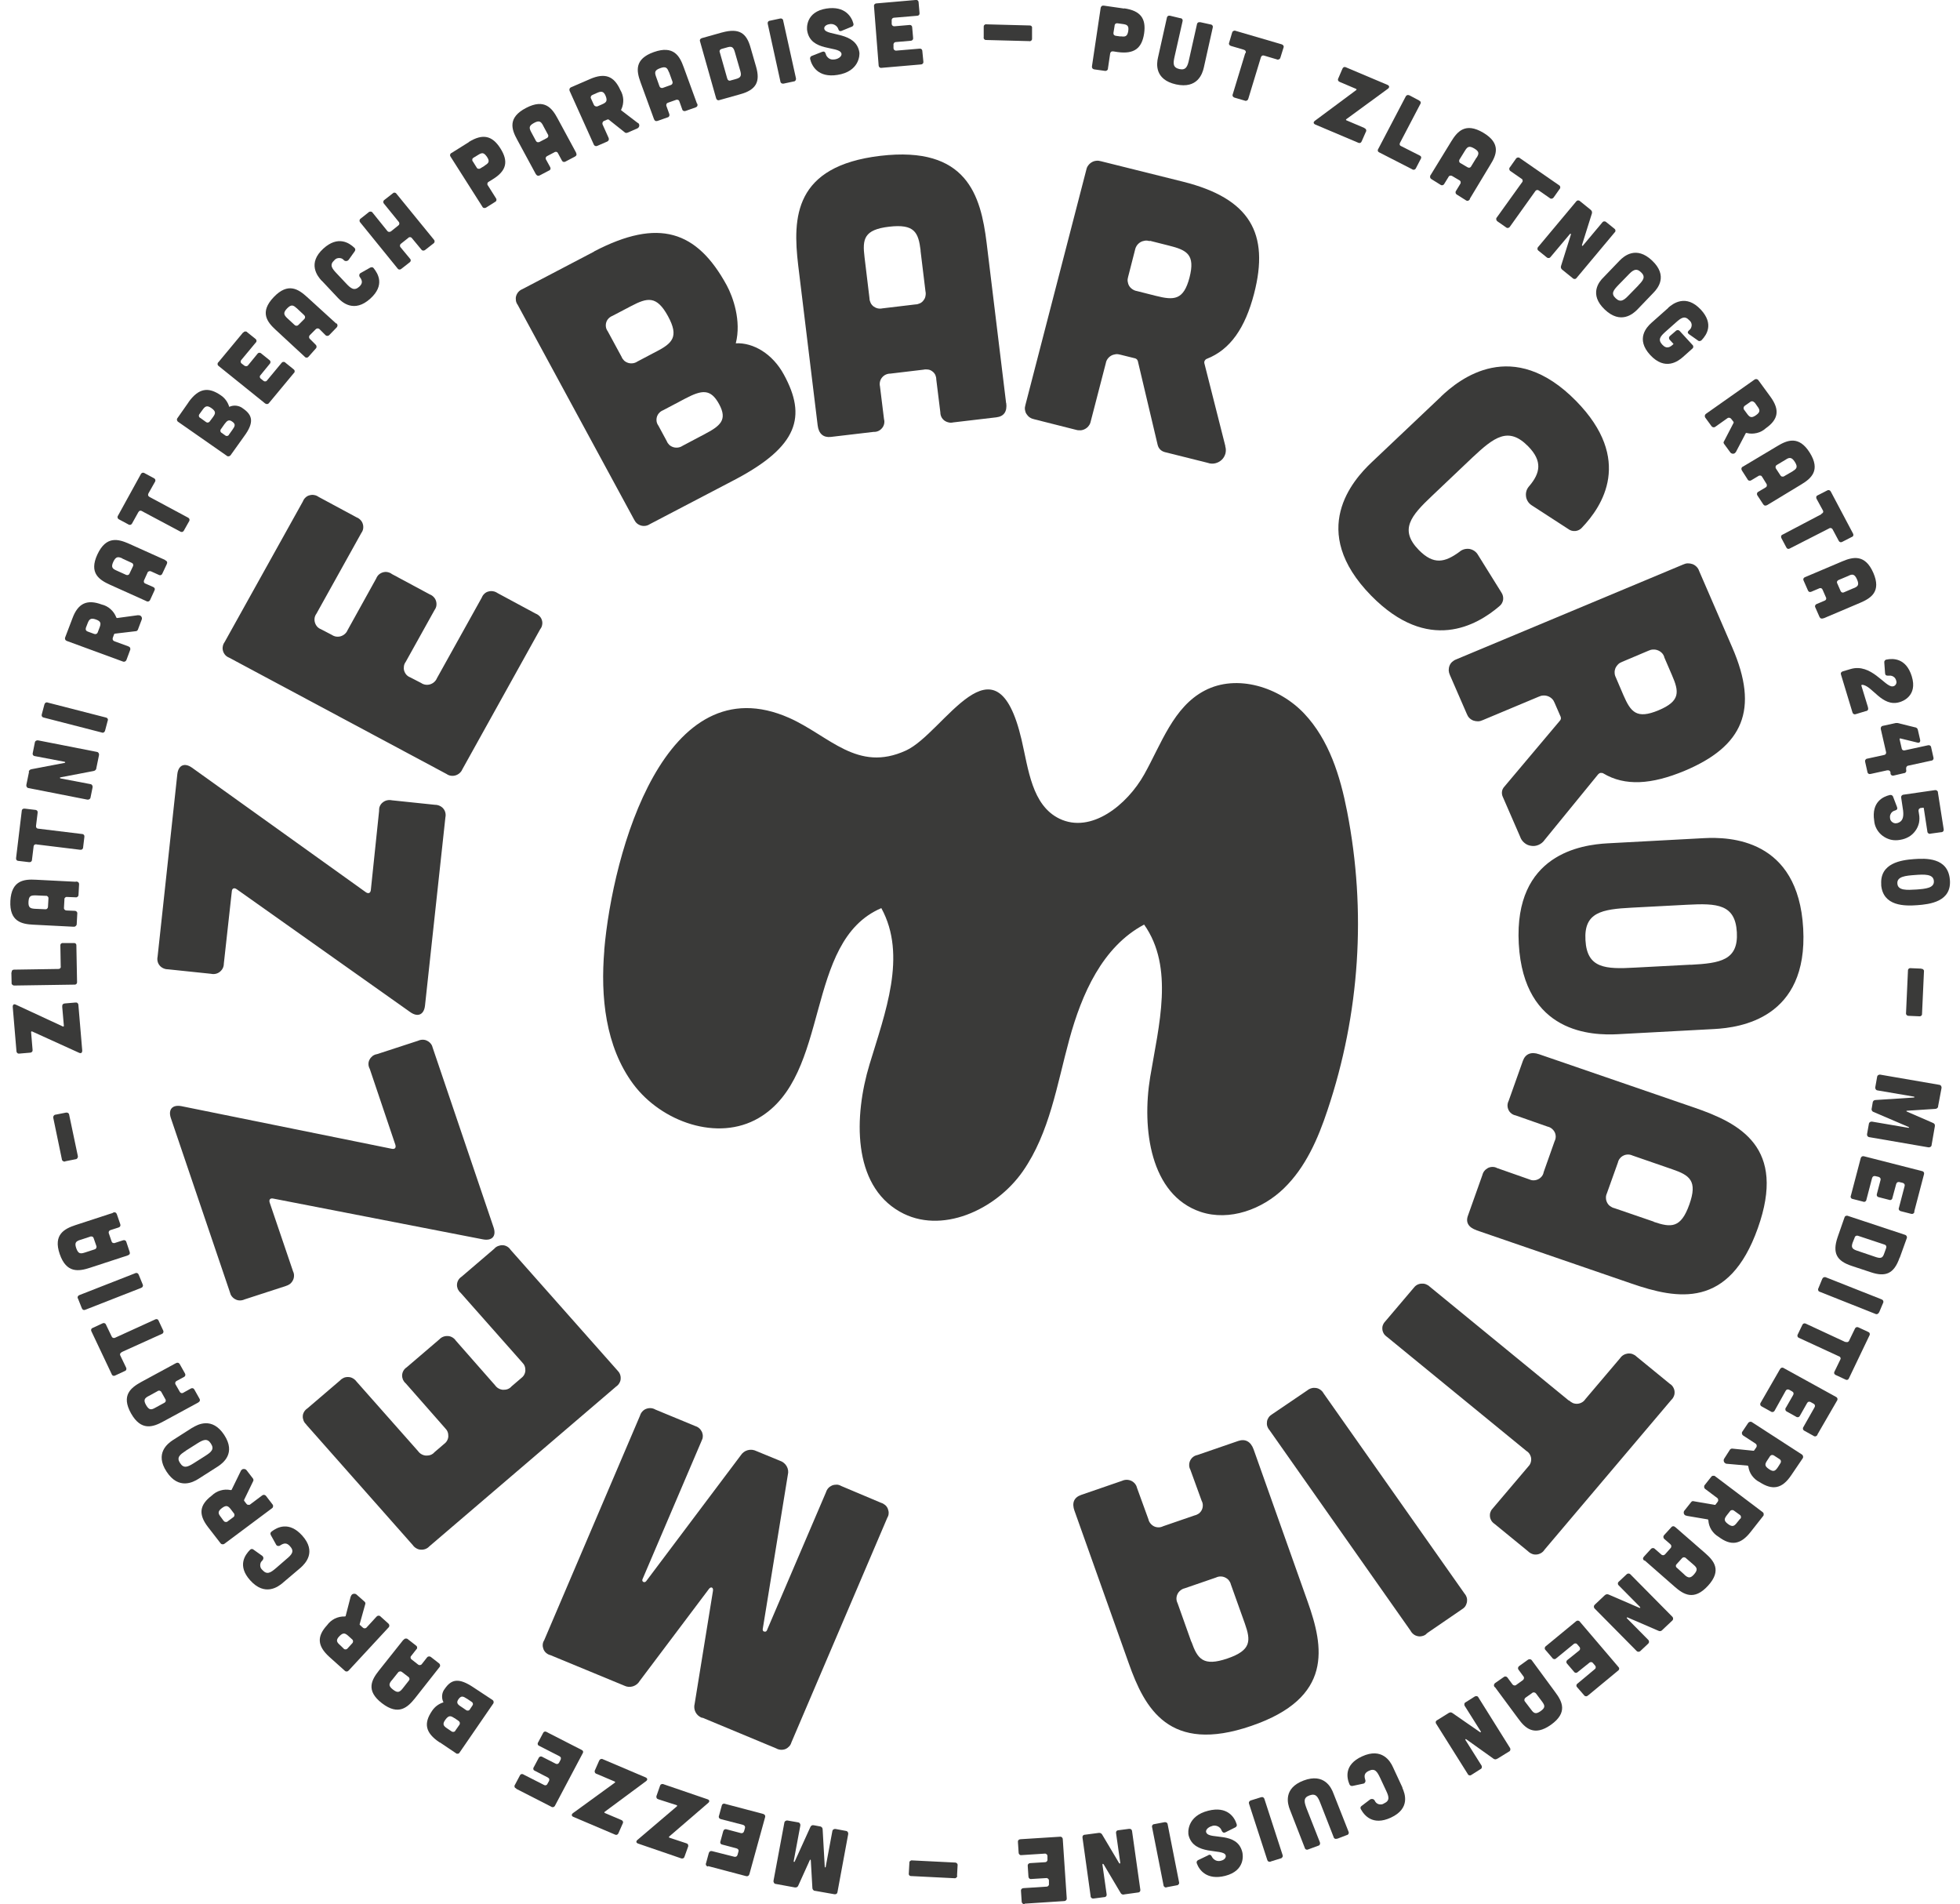 <?xml version="1.0" encoding="UTF-8"?>
<svg id="Layer_1" data-name="Layer 1" xmlns="http://www.w3.org/2000/svg" width="174" height="169" viewBox="0 0 174 169">
  <path d="M62.33,152.47c-.25-.09-.46-.27-.58-.5-.12-.23-.15-.5-.08-.76l1.62-9.99c.07-.34-.19-.45-.38-.16l-6.12,8.13c-.13.23-.35.4-.6.48-.26.08-.53.06-.77-.06l-6.56-2.71c-.14-.03-.26-.1-.37-.19s-.19-.21-.24-.33c-.05-.13-.08-.27-.07-.41.01-.14.05-.27.13-.39l8.51-19.94c.04-.14.11-.26.2-.36.1-.11.21-.19.35-.24.13-.05.28-.07.42-.06.14.01.28.06.4.13l3.53,1.46c.13.04.26.11.36.2.1.09.18.21.24.33.05.13.08.26.07.4,0,.14-.05.27-.11.39l-5.24,12.27c-.1.22.18.37.33.17l8.39-11.16c.14-.22.36-.39.62-.46.26-.07.53-.04.77.08l2.09.86c.25.08.47.26.6.49.13.23.17.5.1.76l-2.23,13.7s0,.09.02.13c.02.04.06.07.11.08.05.01.09.01.14,0,.04-.02.08-.05.1-.1l5.25-12.27c.04-.13.11-.26.2-.36.09-.1.21-.18.34-.24.13-.05.27-.07.41-.07.14,0,.28.05.4.12l3.53,1.49c.14.04.26.11.37.2.11.09.19.21.24.34.05.13.08.27.07.4,0,.14-.05.27-.12.39l-8.51,19.93c-.04.13-.1.26-.2.36s-.21.19-.34.24c-.13.05-.27.07-.41.06s-.28-.05-.4-.12l-6.56-2.73Z" fill="#3a3a39"/>
  <path d="M27.19,126.42c-.11-.09-.19-.2-.24-.33-.05-.13-.08-.27-.07-.4,0-.14.05-.27.12-.39.07-.12.17-.22.29-.3l2.9-2.48c.09-.1.21-.18.34-.24.13-.05.27-.07.41-.06.14,0,.28.05.4.12.12.07.23.17.31.28l5.46,6.17c.08.11.18.21.31.28.12.07.26.11.4.12.14,0,.28-.01.41-.06s.25-.13.34-.24l.83-.71c.11-.08.21-.18.28-.3.07-.12.11-.25.12-.39,0-.14-.01-.27-.06-.4-.05-.13-.13-.24-.23-.34l-3.49-3.97c-.11-.09-.19-.21-.25-.33-.05-.13-.08-.27-.07-.41s.05-.27.12-.39c.07-.12.17-.22.29-.3l2.9-2.48c.09-.1.21-.18.34-.23.13-.05.27-.07.41-.06.14,0,.28.05.4.12s.23.17.3.28l3.49,3.97c.08.11.18.21.31.28.12.07.26.11.4.12.14,0,.28-.01.41-.06.13-.05.25-.13.34-.24l.83-.71c.11-.08.21-.18.28-.3.07-.12.11-.25.12-.39,0-.14-.01-.27-.06-.4-.05-.13-.13-.24-.23-.34l-5.46-6.17c-.11-.09-.19-.21-.25-.33-.05-.13-.08-.27-.07-.41s.05-.27.12-.39c.07-.12.17-.22.29-.3l2.9-2.48c.09-.11.21-.19.34-.24.13-.05.27-.08.41-.07.14,0,.28.05.4.12.12.07.22.17.3.29l9.48,10.7c.1.1.18.21.23.34.05.13.07.26.06.4,0,.14-.05.27-.12.39-.07.12-.16.22-.28.3l-16.59,14.19c-.09.1-.21.18-.34.23-.13.05-.27.07-.41.06-.14,0-.28-.05-.4-.12-.12-.07-.23-.16-.31-.28l-9.48-10.72Z" fill="#3a3a39"/>
  <path d="M32.81,94.84c-.06-.12-.1-.26-.1-.4,0-.14.03-.28.1-.4.06-.12.16-.23.27-.32.11-.08.25-.14.39-.16l3.65-1.19c.13-.06.27-.09.41-.09.14,0,.28.03.4.1.13.06.23.15.32.26.09.11.14.24.17.37l5.4,15.93c.26.77-.13,1.21-.94,1.06l-18.62-3.62c-.27-.06-.4.09-.32.35l2.08,6.12c.06.12.09.26.08.4,0,.14-.04.27-.1.39-.06.12-.15.23-.26.32-.11.08-.24.14-.37.18l-3.66,1.19c-.13.06-.27.09-.41.09-.14,0-.28-.03-.4-.1-.13-.06-.23-.15-.32-.26-.09-.11-.14-.24-.17-.37l-5.24-15.45c-.26-.77.13-1.22.95-1.06l18.66,3.78c.27.06.4-.09.32-.35l-2.28-6.76Z" fill="#3a3a39"/>
  <path d="M33.65,71.93c0-.14.02-.28.08-.4.06-.13.15-.24.26-.32.11-.09.24-.15.38-.18.14-.03.28-.03.42,0l3.83.4c.14,0,.28.03.41.09.13.06.24.14.33.25.09.11.15.23.18.37.03.13.03.27,0,.41l-1.81,16.7c-.09.81-.63,1.06-1.31.58l-15.41-10.91c-.23-.16-.41-.07-.43.19l-.71,6.42c0,.14-.03.27-.09.4-.06.12-.15.23-.26.32-.11.09-.24.15-.37.18-.14.03-.28.03-.41,0l-3.83-.4c-.14,0-.28-.03-.41-.09-.13-.06-.24-.14-.33-.25s-.15-.23-.18-.37c-.03-.13-.03-.27,0-.41l1.75-16.19c.09-.81.64-1.06,1.31-.58l15.43,11.05c.23.16.41.07.44-.19l.74-7.08Z" fill="#3a3a39"/>
  <path d="M26.89,44.5c.05-.13.13-.25.23-.34.1-.1.23-.17.36-.2.14-.04.28-.05.42-.02.14.02.27.08.38.16l3.38,1.82c.13.05.25.13.34.23.1.1.17.22.21.36.04.13.05.27.03.41-.02.14-.08.27-.16.38l-3.99,7.17c-.08.11-.14.24-.16.38-.02.14-.01.28.03.41.04.13.11.26.2.36s.21.18.34.23l.96.5c.12.08.25.13.38.15.14.02.28.01.41-.03.13-.04.26-.11.36-.2.1-.09.19-.2.24-.33l2.55-4.6c.05-.13.13-.25.23-.34.1-.09.23-.16.36-.2.14-.04.28-.05.42-.02.14.03.27.08.38.17l3.37,1.81c.13.05.25.13.34.23.1.1.17.22.21.36.04.13.05.27.03.41s-.08.27-.16.38l-2.56,4.6c-.08.11-.14.24-.16.38-.02.14-.02.28.02.41.04.13.11.26.2.36.09.1.21.18.34.23l.97.5c.11.08.25.13.38.15.14.02.28.01.41-.03.13-.04.26-.11.36-.2.1-.09.19-.2.24-.33l3.99-7.17c.05-.13.13-.25.23-.34.1-.1.23-.17.36-.2.14-.04.28-.05.42-.02.14.02.27.08.39.16l3.38,1.82c.13.05.25.13.35.23.1.1.17.22.21.36.04.13.05.27.02.41-.02.14-.08.27-.17.38l-6.92,12.45c-.05.13-.14.24-.24.33-.1.09-.23.16-.36.2-.13.04-.28.05-.41.03-.14-.02-.27-.07-.38-.15l-19.31-10.33c-.13-.05-.25-.13-.34-.23-.09-.1-.16-.22-.2-.36-.04-.13-.05-.27-.02-.41.02-.14.08-.27.16-.38l6.93-12.45Z" fill="#3a3a39"/>
  <path d="M52.75,22.31c5.7-2.97,9.11-1.86,11.77,3.02.55,1.02,1.31,3.14.8,5.14,1.55-.08,3.27.93,4.27,2.78,2.02,3.7,1.31,6.36-4.4,9.35l-7.5,3.92c-.12.08-.25.13-.39.15-.14.02-.28.01-.41-.03-.13-.04-.26-.11-.36-.2-.1-.09-.18-.21-.24-.33l-10.33-19.05c-.08-.11-.14-.24-.16-.38-.02-.14-.02-.28.02-.41.04-.13.11-.26.2-.36.09-.1.21-.19.34-.24l6.38-3.34ZM58.22,31.23c1.46-.76,2.09-1.32,1.08-3.17s-1.83-1.65-3.28-.89l-1.64.86c-.13.05-.25.13-.35.23s-.17.22-.21.35c-.04.13-.05.27-.03.41s.08.27.16.38l1.23,2.27c.05.13.13.24.23.34.1.09.23.16.36.2.13.04.28.05.42.03.14-.02.27-.07.39-.15l1.63-.86ZM62.5,38.56c1.46-.76,2.1-1.29,1.34-2.69-.76-1.4-1.54-1.26-3-.5l-1.97,1.04c-.13.05-.25.13-.34.23-.1.1-.17.22-.21.35-.04.13-.05.27-.03.41.02.14.08.27.16.38l.74,1.37c.05.13.13.24.23.34.1.09.23.16.36.2.13.04.28.05.42.03.14-.02.27-.07.39-.15l1.91-1.01Z" fill="#3a3a39"/>
  <path d="M89.33,35.78c.09.74-.2,1.18-.88,1.26l-3.82.45c-.14.03-.28.04-.42,0-.14-.03-.27-.09-.38-.17-.11-.09-.2-.19-.26-.32-.06-.12-.09-.26-.09-.4l-.36-2.91c0-.14-.03-.28-.08-.4-.06-.13-.15-.24-.26-.32-.11-.09-.24-.15-.38-.17s-.28-.02-.42.01l-2.94.35c-.14,0-.28.03-.41.09-.13.06-.24.15-.33.26-.09.11-.15.24-.18.37-.03.14-.03.28,0,.41l.36,2.92c.04.13.04.28.01.41-.03.14-.09.26-.18.37-.09.11-.2.2-.33.26-.13.06-.27.09-.41.08l-3.82.45c-.65.07-1.07-.28-1.16-1.02l-1.73-14.22c-.5-4.23-.38-8.8,7.3-9.71,7.68-.9,8.91,3.51,9.43,7.74l1.73,14.22ZM81.73,22.24c-.2-1.61-.53-2.38-2.79-2.12-2.25.26-2.39,1.1-2.19,2.71l.44,3.65c0,.14.04.27.1.4s.15.23.26.32c.11.08.24.14.37.17.14.03.28.03.41,0l2.93-.35c.14,0,.28-.04.41-.1.13-.06.24-.15.32-.27.09-.11.15-.24.17-.38.03-.14.03-.28,0-.41l-.44-3.62Z" fill="#3a3a39"/>
  <path d="M108.77,39.6c.07.21.07.44.02.65-.06.21-.17.41-.33.56-.16.15-.36.26-.58.31-.22.05-.45.04-.66-.04l-3.8-.95c-.16-.04-.31-.12-.42-.23-.12-.12-.19-.26-.23-.42l-1.76-7.44c-.02-.05-.05-.1-.08-.14-.04-.04-.09-.07-.14-.09l-1.33-.33c-.14-.04-.28-.06-.42-.04-.14.02-.28.06-.4.13-.12.07-.23.17-.31.28-.08.11-.14.25-.16.38l-1.34,5.17c-.03.14-.08.27-.17.38-.08.12-.19.21-.31.28-.12.07-.26.12-.4.13-.14.01-.29,0-.42-.04l-3.72-.94c-.14-.03-.27-.08-.39-.16s-.21-.18-.29-.3-.12-.25-.14-.39c-.02-.14,0-.28.04-.41l5.41-20.89c.03-.14.08-.27.17-.38.08-.11.19-.21.31-.28.12-.07.26-.12.4-.13.14-.02.28,0,.42.04l7.3,1.82c5.93,1.49,7.68,4.58,6.29,9.94-.79,3.04-2.11,4.96-4.2,5.78-.08.03-.14.09-.18.16-.04.07-.05.16-.03.24l1.86,7.34ZM102.07,21.4c-.14-.04-.28-.06-.42-.04-.14.02-.28.06-.4.13-.12.07-.23.17-.31.28-.08.11-.14.24-.17.38l-.62,2.42c-.04.13-.06.27-.04.41.02.14.06.27.13.39.07.12.17.22.29.3.12.08.25.14.39.16l1.7.43c1.6.4,2.45.4,2.98-1.63.52-2.03-.22-2.43-1.82-2.83l-1.7-.43Z" fill="#3a3a39"/>
  <path d="M127.93,35.19c1.63-1.55,6.35-5.35,12,.41,5.08,5.19,2.32,9.34.5,11.24-.15.17-.36.27-.58.29-.23.02-.45-.04-.63-.18l-3.27-2.12c-.13-.09-.25-.21-.33-.35-.08-.14-.14-.29-.15-.46-.02-.16,0-.32.05-.48.05-.15.14-.29.25-.41.97-1.15,1.18-2.2-.1-3.51-1.76-1.8-3.03-.82-4.96.99l-3.56,3.38c-1.91,1.8-2.95,3.03-1.19,4.83,1.32,1.34,2.31,1.1,3.6.16.12-.11.26-.18.42-.23.15-.04.32-.05.47-.03.16.03.31.09.44.18.13.09.24.21.32.35l2.08,3.34c.13.19.18.42.15.65-.04.23-.16.43-.34.57-1.98,1.69-6.3,4.23-11.38-.95-5.65-5.77-1.6-10.26.03-11.81l6.2-5.87Z" fill="#3a3a39"/>
  <path d="M137.1,74.58c-.13.18-.31.32-.52.41-.21.09-.43.12-.66.08-.22-.03-.43-.12-.6-.27-.17-.14-.3-.33-.37-.54l-1.54-3.54c-.07-.15-.09-.31-.07-.47.02-.16.1-.31.21-.43l4.96-5.89s.06-.1.06-.15c0-.06,0-.11-.02-.16l-.54-1.24c-.05-.13-.12-.25-.22-.35-.1-.1-.22-.18-.35-.23-.13-.05-.28-.08-.42-.07-.14,0-.28.04-.41.1l-4.99,2.09c-.13.06-.27.1-.41.1-.14,0-.28-.02-.42-.07-.13-.05-.25-.13-.35-.23-.1-.1-.17-.22-.22-.35l-1.51-3.47c-.06-.13-.09-.26-.1-.4,0-.14.02-.28.07-.41.05-.13.13-.25.23-.34s.22-.17.35-.22l20.17-8.43c.13-.06.27-.1.41-.1.14,0,.28.02.42.07.13.05.25.13.35.23.1.1.18.22.22.35l2.95,6.81c2.4,5.53.96,8.77-4.22,10.95-2.95,1.23-5.31,1.38-7.23.23-.07-.04-.16-.05-.24-.04-.08.01-.15.06-.21.12l-4.8,5.88ZM147.75,58.3c-.05-.13-.12-.25-.22-.35-.1-.1-.22-.18-.35-.23-.13-.05-.27-.08-.42-.07-.14,0-.28.04-.41.1l-2.34.99c-.13.05-.26.12-.36.22-.1.1-.18.21-.24.34-.05.13-.08.27-.07.41,0,.14.04.28.1.4l.68,1.59c.65,1.49,1.16,2.16,3.12,1.34,1.96-.82,1.83-1.65,1.18-3.14l-.69-1.6Z" fill="#3a3a39"/>
  <path d="M143.64,91.79c-2.26.12-8.36-.02-8.81-8.02-.44-8,5.61-8.79,7.87-8.92l8.57-.46c2.26-.12,8.37.03,8.81,8.02.44,7.99-5.6,8.79-7.87,8.92l-8.58.46ZM150.08,85.63c2.64-.14,4.25-.4,4.11-2.89-.14-2.49-1.76-2.58-4.4-2.44l-4.94.26c-2.64.14-4.25.4-4.1,2.89.14,2.5,1.76,2.58,4.4,2.43l4.94-.26Z" fill="#3a3a39"/>
  <path d="M131.09,109.19c-.71-.24-1.01-.69-.76-1.33l1.27-3.57c.03-.13.09-.26.18-.37s.2-.19.32-.26c.13-.06.26-.09.4-.09.14,0,.28.03.4.1l2.82.99c.13.06.27.1.41.1.14,0,.28-.03.41-.09.13-.06.24-.15.33-.26.09-.11.15-.24.17-.38l.97-2.74c.06-.12.1-.26.1-.4,0-.14-.03-.28-.09-.4-.06-.12-.15-.23-.26-.32-.11-.09-.24-.15-.38-.18l-2.82-.99c-.14-.03-.27-.08-.38-.17-.11-.08-.2-.19-.26-.32-.06-.13-.09-.26-.09-.4,0-.14.04-.28.1-.4l1.27-3.57c.22-.6.73-.82,1.44-.57l13.76,4.73c4.08,1.4,8.21,3.53,5.65,10.71-2.55,7.18-7.13,6.32-11.22,4.91l-13.76-4.73ZM146.8,108.44c1.56.53,2.42.58,3.17-1.53.75-2.1.04-2.6-1.51-3.13l-3.53-1.22c-.13-.06-.26-.09-.4-.09-.14,0-.28.03-.4.09-.13.06-.24.15-.32.25-.09.11-.15.23-.18.37l-.98,2.74c-.06.13-.09.27-.08.41,0,.14.04.28.1.4s.15.24.27.32c.11.08.24.15.38.18l3.5,1.2Z" fill="#3a3a39"/>
  <path d="M139.3,124.29c.09.1.21.18.34.24.13.05.27.07.41.06.14-.01.28-.06.4-.13.12-.07.22-.17.3-.29l3.08-3.63c.08-.12.18-.21.3-.28.12-.07.25-.11.39-.13.14-.01.28,0,.41.05.13.05.25.12.35.22l2.96,2.42c.12.07.22.17.29.29.07.12.12.25.13.39.01.14,0,.28-.06.41-.05.13-.13.25-.23.34l-11.26,13.3c-.07.12-.18.22-.3.29-.12.07-.26.12-.4.13-.14.01-.28,0-.41-.06-.13-.05-.25-.13-.35-.23l-2.96-2.42c-.12-.08-.22-.18-.29-.29-.07-.12-.12-.25-.13-.39-.01-.14,0-.28.06-.41.05-.13.13-.24.23-.34l3.08-3.63c.1-.1.18-.21.23-.34.05-.13.07-.27.06-.4-.01-.14-.06-.27-.13-.39-.07-.12-.17-.22-.29-.29l-12.37-10.12c-.12-.08-.22-.18-.29-.29-.07-.12-.12-.25-.13-.39-.01-.14,0-.28.06-.4.05-.13.13-.24.23-.34l2.47-2.91c.08-.11.18-.21.3-.28.12-.07.25-.11.39-.12.14-.01.28,0,.41.05.13.05.25.12.35.22l12.36,10.12Z" fill="#3a3a39"/>
  <path d="M126.65,145c-.1.1-.23.17-.36.2-.14.04-.28.05-.42.02-.14-.03-.27-.08-.38-.17-.11-.08-.2-.19-.27-.32l-12.52-17.8c-.09-.1-.16-.23-.2-.36-.04-.13-.04-.27-.02-.41s.08-.26.16-.38c.08-.11.19-.2.31-.27l3.11-2.11c.11-.09.23-.15.37-.19s.28-.04.41-.02c.14.02.27.08.38.16.11.08.21.18.27.3l12.52,17.78c.09.1.16.23.2.36.04.13.04.27.02.41-.03.13-.08.26-.16.38-.08.11-.19.2-.31.27l-3.11,2.13Z" fill="#3a3a39"/>
  <path d="M95.39,134.1c-.25-.7-.06-1.19.59-1.42l3.63-1.25c.13-.06.27-.09.41-.09.14,0,.28.03.41.09.13.06.24.15.33.26.09.11.15.24.18.37l1.01,2.78c.03.14.09.26.18.37.09.11.2.2.32.26s.27.09.41.09c.14,0,.28-.04.4-.1l2.79-.96c.14-.03.26-.09.38-.17.11-.09.2-.19.26-.32.06-.12.09-.26.09-.4,0-.14-.03-.27-.1-.4l-1.01-2.78c-.07-.12-.1-.26-.1-.4,0-.14.03-.28.09-.4.06-.12.15-.24.26-.32.11-.09.24-.14.38-.17l3.63-1.25c.61-.21,1.11.05,1.36.75l4.8,13.52c1.43,4.02,2.3,8.52-5,11.02-7.3,2.51-9.47-1.55-10.89-5.57l-4.81-13.52ZM105.77,145.71c.54,1.53,1.04,2.22,3.19,1.49,2.14-.73,2.09-1.58,1.55-3.11l-1.24-3.47c-.03-.13-.1-.26-.18-.36-.09-.11-.2-.19-.33-.25-.12-.06-.26-.09-.4-.09-.14,0-.28.03-.4.09l-2.79.96c-.14.03-.27.1-.38.19-.11.09-.2.2-.26.33-.06.13-.09.26-.09.4,0,.14.04.28.1.4l1.22,3.43Z" fill="#3a3a39"/>
  <path d="M53.65,84.32c-.35,4.13.09,8.56,2.57,11.9,2.49,3.34,7.49,5.14,11.13,3.01,6.48-3.78,3.97-15.67,10.89-18.63,2.31,4.21.33,9.31-1.05,13.88s-1.54,10.66,2.69,13.06c3.65,2.09,8.53-.15,10.92-3.58,2.39-3.43,3.03-7.69,4.13-11.71,1.1-4.02,2.93-8.22,6.64-10.19,2.69,3.81,1.3,8.95.54,13.52-.76,4.58,0,10.48,4.48,11.98,2.56.85,5.48-.23,7.39-2.09,1.92-1.86,3.03-4.4,3.87-6.94,2.87-8.55,3.47-17.67,1.74-26.51-.61-3.14-1.6-6.35-3.81-8.69-2.21-2.34-5.96-3.54-8.83-2.04-2.78,1.45-3.85,4.73-5.37,7.44-1.52,2.71-4.71,5.29-7.53,3.93-2.45-1.19-2.75-4.4-3.36-7.01-2.3-9.82-6.87-.59-10.26.96-4.32,1.98-6.78-1.29-10.36-2.89-11.02-4.88-15.68,11.88-16.43,20.62Z" fill="#3a3a39"/>
  <path d="M72.34,167.82c-.06,0-.12-.04-.16-.09-.04-.05-.06-.11-.06-.17l-.14-2.44c0-.08-.07-.1-.1,0l-1.01,2.23c-.02.06-.06.11-.12.14-.06.03-.12.04-.18.03l-1.69-.31s-.07,0-.1-.03c-.03-.02-.06-.04-.07-.07-.02-.03-.03-.06-.04-.09,0-.03,0-.07,0-.1l.96-5.14s.01-.07.03-.09c.02-.03.04-.05.07-.07.03-.02.06-.03.09-.04.03,0,.07,0,.1,0l.92.16s.07.01.1.03c.03.02.05.04.07.07.02.03.03.06.04.09,0,.03,0,.07,0,.1l-.59,3.16s0,.03,0,.04c0,0,.02.02.03.02.01,0,.02,0,.04,0,.01,0,.02-.02.02-.03l1.39-3.06c.02-.06.07-.11.12-.14.06-.03.12-.04.19-.02l.54.1c.06,0,.12.04.17.08.04.05.07.11.07.17l.19,3.35s0,.02.01.03c0,0,.02.01.03.01s.02,0,.03-.01c0,0,.01-.02.01-.03l.59-3.16s.01-.07.03-.1c.02-.03.04-.05.07-.07.03-.02.06-.03.09-.04.03,0,.07,0,.1,0l.91.17s.07.01.1.03c.03.02.05.04.07.07.02.03.03.06.04.09,0,.03,0,.07,0,.1l-.95,5.13s-.01.07-.03.1c-.02.03-.04.05-.07.07-.03.02-.06.03-.09.03-.03,0-.07,0-.1,0l-1.7-.3Z" fill="#3a3a39"/>
  <path d="M62.86,165.67s-.07-.02-.1-.04c-.03-.02-.05-.04-.07-.07-.02-.03-.03-.06-.03-.1,0-.03,0-.07.02-.1l.24-.88s.02-.06.04-.09c.02-.03.04-.05.07-.07.03-.02.06-.03.1-.03.03,0,.07,0,.1.01l1.94.49s.07.02.1.01c.03,0,.07-.01.1-.03.03-.02.05-.04.07-.07.02-.03.03-.06.04-.09l.07-.25s.02-.07.02-.1c0-.03-.01-.07-.03-.1-.02-.03-.04-.05-.07-.07s-.06-.03-.09-.04l-1.24-.33s-.07-.02-.1-.03c-.03-.02-.05-.04-.07-.07-.02-.03-.03-.06-.03-.1,0-.03,0-.07.02-.1l.24-.88s.02-.06.04-.09c.02-.03.04-.05.07-.07.03-.02.06-.03.09-.03.03,0,.07,0,.1.01l1.25.33s.07.02.1.01c.03,0,.07-.01.1-.03.03-.02.05-.04.07-.07.02-.03.03-.06.04-.09l.07-.25s.02-.06.01-.1c0-.03-.01-.06-.03-.09-.02-.03-.04-.05-.07-.07-.03-.02-.06-.03-.09-.04l-1.94-.5s-.07-.02-.1-.04c-.03-.02-.05-.04-.07-.07-.02-.03-.03-.06-.03-.1s0-.07.02-.1l.24-.88s.02-.06.03-.09c.02-.03.04-.05.07-.07.03-.02.06-.02.1-.03.03,0,.07,0,.1.02l3.37.89s.06.02.09.04c.03.02.05.04.07.07.02.03.03.06.03.09,0,.03,0,.07-.01.1l-1.39,5.04s-.02.06-.04.09c-.02.03-.04.05-.07.07s-.06.03-.1.03c-.03,0-.07,0-.1-.01l-3.37-.89Z" fill="#3a3a39"/>
  <path d="M58.44,159.69s-.06-.02-.09-.04c-.03-.02-.05-.05-.06-.08-.01-.03-.02-.06-.02-.1,0-.03,0-.07.02-.1l.3-.86s.02-.06.04-.09.05-.05.08-.06c.03-.01.06-.02.1-.02.03,0,.07,0,.1.02l3.89,1.33c.19.06.22.2.07.33l-3.45,2.97c-.05.04-.04.09,0,.11l1.51.5s.06.02.09.04c.03.02.05.05.06.08s.02.06.02.1c0,.03,0,.07-.02.1l-.31.86s-.02.06-.04.09c-.02.03-.05.05-.08.06-.03.01-.06.02-.1.02-.03,0-.07,0-.1-.02l-3.79-1.3c-.19-.06-.22-.2-.07-.33l3.49-2.97c.05-.04.04-.09,0-.11l-1.65-.53Z" fill="#3a3a39"/>
  <path d="M52.96,157.44s-.06-.02-.09-.05c-.03-.02-.05-.05-.06-.08-.01-.03-.02-.07-.02-.1,0-.03.01-.07.03-.1l.37-.84s.03-.06.05-.08c.02-.03.05-.04.08-.06.03-.01.07-.02.1-.02.03,0,.07.01.1.03l3.79,1.61c.18.08.2.22.04.34l-3.66,2.71c-.05.04-.05.08,0,.11l1.46.62s.06.03.09.05c.02.02.04.05.06.08.01.03.02.06.01.1,0,.03-.01.07-.03.09l-.37.84s-.03.06-.05.09c-.02.02-.05.04-.08.06-.03.01-.07.02-.1.01-.03,0-.07-.01-.1-.03l-3.67-1.56c-.18-.07-.2-.22-.04-.34l3.7-2.69c.06-.04.05-.09,0-.11l-1.6-.68Z" fill="#3a3a39"/>
  <path d="M45.82,158.73s-.06-.03-.09-.05c-.02-.02-.04-.05-.05-.09-.01-.03-.01-.07,0-.1,0-.03.02-.07.04-.09l.43-.81s.03-.06.05-.08c.02-.02.05-.04.09-.05.03,0,.07-.01.1,0,.03,0,.06.02.09.04l1.79.91s.06.03.09.04c.03,0,.07,0,.1,0,.03-.01.06-.03.09-.05.02-.02.04-.05.05-.08l.13-.23s.03-.06.03-.09c0-.03,0-.07,0-.1-.01-.03-.03-.06-.05-.08-.02-.02-.05-.04-.08-.06l-1.14-.59s-.06-.03-.09-.05c-.02-.02-.04-.05-.05-.09-.01-.03-.01-.07,0-.1,0-.03.02-.07.04-.09l.43-.81s.03-.06.06-.08c.02-.02.05-.04.09-.05.03,0,.07-.01.1,0,.03,0,.07.02.09.04l1.14.58s.06.03.09.04c.03,0,.07,0,.1,0,.03,0,.06-.03.09-.05.02-.02.04-.05.06-.08l.12-.23s.03-.06.03-.09c0-.03,0-.07,0-.1s-.03-.06-.05-.08c-.02-.02-.05-.04-.08-.06l-1.78-.91s-.06-.03-.09-.05c-.02-.03-.04-.05-.05-.09-.01-.03-.01-.07,0-.1,0-.03.02-.07.04-.09l.43-.81s.03-.06.05-.08c.02-.02.05-.04.09-.05.03,0,.07-.01.1,0,.03,0,.07.02.09.04l3.09,1.58s.06.03.08.05.04.05.05.08c.01.03.01.07,0,.1,0,.03-.02.06-.04.09l-2.45,4.63s-.03.06-.06.08-.05.04-.09.05c-.03,0-.07.01-.1,0-.03,0-.07-.02-.09-.04l-3.09-1.58Z" fill="#3a3a39"/>
  <path d="M39.03,154.65c-1.29-.86-1.43-1.7-.67-2.81.24-.36.59-.62,1.01-.75-.1-.19-.14-.41-.12-.62.02-.21.1-.42.24-.59.58-.84,1.23-.99,2.52-.13l1.7,1.12s.05.04.07.06c.02.03.03.06.04.09,0,.03,0,.07,0,.1,0,.03-.02.06-.04.09l-2.97,4.32s-.04.06-.06.08-.06.03-.09.04c-.03,0-.07,0-.1,0-.03,0-.06-.02-.09-.05l-1.43-.96ZM40.35,152.5c-.33-.22-.5-.29-.81.13-.31.42-.15.57.18.79l.37.25s.06.04.09.04c.03,0,.07,0,.1,0,.03,0,.06-.02.09-.04.03-.02.05-.05.06-.08l.35-.5s.04-.06.04-.09,0-.07,0-.1c0-.03-.02-.06-.04-.09-.02-.03-.04-.05-.07-.07l-.37-.26ZM41.45,150.77c-.33-.22-.5-.29-.74.03-.23.32-.1.47.23.68l.44.3s.06.04.09.04c.03,0,.07,0,.1,0,.03,0,.06-.02.09-.04.03-.02.05-.05.06-.08l.21-.31s.04-.06.05-.09c0-.03.01-.07,0-.1,0-.03-.02-.06-.04-.09-.02-.03-.05-.05-.08-.07l-.43-.29Z" fill="#3a3a39"/>
  <path d="M35.83,145.55s.04-.06.07-.08c.03-.02.06-.04.1-.04.04,0,.07,0,.11,0,.03.01.07.03.09.05l.73.57s.06.04.07.07c.02.03.03.06.03.09,0,.03,0,.07-.01.1-.01.03-.03.06-.06.08l-.44.56s-.04.05-.06.08c-.01.03-.02.07-.01.1,0,.03.02.07.03.09.02.03.04.05.07.07l.56.44s.05.04.09.05c.03,0,.07.01.1,0,.03,0,.07-.02.09-.03.03-.02.05-.04.07-.07l.44-.56s.04-.05.07-.07c.03-.02.06-.03.1-.03.03,0,.07,0,.1,0,.03.01.06.03.09.05l.73.57s.05.05.06.08.02.07.02.1,0,.07-.02.1-.04.06-.06.08l-2.15,2.73c-.65.81-1.46,1.57-2.93.44-1.47-1.13-.91-2.09-.27-2.9l2.17-2.73ZM34.78,149.13c-.25.31-.32.5.11.83.43.34.6.21.85-.09l.55-.7s.04-.05.05-.08c.01-.03.02-.06.01-.1s-.02-.06-.03-.09c-.02-.03-.04-.05-.07-.07l-.56-.43s-.06-.04-.09-.05c-.03-.01-.07-.01-.1,0-.03,0-.07.02-.1.03-.03.02-.05.04-.07.07l-.55.69Z" fill="#3a3a39"/>
  <path d="M31.16,141.68c0-.05.03-.1.07-.14.04-.04.08-.07.14-.08s.11-.01.16,0c.05.01.1.04.14.08l.7.62s.05.06.06.09c.01.04.01.08,0,.11l-.5,1.79s0,.03,0,.04c0,.01.01.03.02.03l.24.22s.05.04.08.06c.03.01.06.02.1.02s.07,0,.1-.02c.03-.01.06-.03.08-.06l.88-.96s.05-.04.08-.06c.03-.01.06-.02.1-.02s.07,0,.1.02c.03.01.06.03.08.06l.69.62s.04.05.06.08c.01.03.02.06.02.1s0,.07-.02.1c-.01.03-.03.06-.06.08l-3.53,3.81s-.05.04-.08.06-.06.02-.1.02-.07,0-.1-.02-.06-.03-.08-.06l-1.35-1.21c-1.09-.99-1.11-1.83-.2-2.82.17-.24.41-.44.68-.58.27-.13.57-.2.88-.19.02,0,.04,0,.06-.01.02-.01.03-.03.03-.05l.45-1.74ZM30.49,146.31s.05.04.08.06.06.02.1.02.07,0,.1-.02.06-.03.08-.06l.41-.45s.05-.05.06-.08c.01-.03.02-.06.02-.1s0-.07-.02-.1c-.01-.03-.03-.06-.06-.08l-.31-.28c-.3-.27-.47-.36-.82,0s-.23.54.07.8l.29.28Z" fill="#3a3a39"/>
  <path d="M25.1,140.49c-.41.35-1.59,1.22-2.89-.23-1.17-1.3-.45-2.27,0-2.72.04-.04.09-.06.15-.06s.11.02.15.06l.76.54s.06.05.08.09c.02.03.03.07.03.11s0,.08-.02.11c-.01.04-.04.07-.06.1-.06.05-.11.12-.15.19-.03.07-.05.15-.05.24s.02.16.05.24c.04.07.09.14.15.19.41.45.73.23,1.21-.18l.9-.78c.5-.41.75-.7.34-1.15-.3-.34-.54-.29-.87-.08-.03.02-.06.04-.1.05-.04,0-.08,0-.11,0-.04,0-.07-.02-.1-.05-.03-.02-.06-.05-.07-.09l-.46-.83s-.04-.1-.03-.16c.01-.06.04-.1.09-.14.5-.39,1.56-.95,2.73.35,1.3,1.45.27,2.48-.14,2.85l-1.57,1.33Z" fill="#3a3a39"/>
  <path d="M21.38,130.54s.06-.08.1-.11c.04-.03.09-.05.14-.05.05,0,.1,0,.15.02s.09.05.12.09l.57.74s.04.07.04.11c0,.04,0,.08-.02.11l-.81,1.67s0,.02,0,.04c0,.01,0,.03,0,.04l.2.26s.05.05.07.07c.03.02.06.03.1.03.03,0,.07,0,.1,0,.03,0,.06-.02.09-.05l1.04-.78s.06-.04.09-.05c.03,0,.07-.01.1,0,.03,0,.07.02.1.04.03.02.05.04.07.07l.56.73s.04.05.05.09c0,.03.01.07,0,.1,0,.03-.02.07-.03.09-.02.03-.04.05-.07.07l-4.22,3.15s-.06.04-.09.04-.07.01-.1,0c-.03,0-.07-.02-.09-.03-.03-.02-.05-.04-.07-.07l-1.1-1.42c-.89-1.15-.75-1.98.33-2.8.22-.21.48-.37.77-.45.29-.09.6-.1.9-.04.02,0,.04,0,.06,0,.02,0,.03-.02.04-.04l.8-1.64ZM19.86,134.98s.04.05.07.07c.03.02.06.03.09.03.03,0,.07,0,.1,0,.03,0,.06-.02.09-.05l.5-.37s.05-.04.07-.07c.02-.03.03-.06.03-.09,0-.03,0-.07,0-.1,0-.03-.03-.06-.05-.09l-.25-.33c-.24-.31-.4-.44-.81-.13-.41.31-.33.5-.09.8l.24.33Z" fill="#3a3a39"/>
  <path d="M17.08,126.72c.46-.29,1.75-.99,2.82.63,1.07,1.63-.1,2.5-.55,2.8l-1.74,1.11c-.46.29-1.75.99-2.82-.64-1.07-1.63.1-2.5.55-2.8l1.74-1.11ZM16.49,128.77c-.53.34-.84.59-.5,1.09.33.51.69.33,1.22,0l1.01-.64c.53-.34.84-.59.5-1.1-.33-.51-.69-.33-1.22,0l-1.01.64Z" fill="#3a3a39"/>
  <path d="M15.59,121c.16-.09.29-.06.37.08l.45.8s.03.06.04.09c0,.03,0,.07,0,.1,0,.03-.03.06-.05.09-.02.03-.05.04-.08.06l-.63.34s-.06.03-.08.06c-.02.02-.04.05-.05.09,0,.03-.01.07,0,.1,0,.03.02.06.04.09l.35.61s.03.06.06.08c.03.02.05.04.09.05.03.01.07.01.1,0,.03,0,.07-.02.09-.04l.63-.35s.06-.03.09-.04c.03,0,.07,0,.1,0,.03,0,.06.03.09.05s.04.05.06.08l.45.8c.08.13.03.26-.13.35l-3.08,1.67c-.91.5-1.97.88-2.87-.72-.9-1.61,0-2.28.9-2.78l3.08-1.67ZM13.2,123.9c-.35.19-.5.34-.23.81.27.47.47.43.82.23l.79-.43s.06-.03.08-.06c.02-.02.04-.05.05-.09,0-.03.01-.06,0-.1,0-.03-.02-.06-.04-.09l-.34-.61s-.03-.06-.06-.08c-.03-.02-.06-.04-.09-.05-.03,0-.07-.01-.1,0-.03,0-.07.02-.09.04l-.78.43Z" fill="#3a3a39"/>
  <path d="M10.82,120.01s-.06.03-.09.05c-.02.02-.04.05-.06.08-.01.03-.02.07-.01.1,0,.03.02.07.03.09l.5,1.04s.03.06.03.09,0,.07-.01.1c-.01.03-.03.06-.05.08-.02.02-.05.04-.09.05l-.84.39s-.06.03-.09.03-.07,0-.1-.01c-.03-.01-.06-.03-.08-.06-.02-.02-.04-.05-.05-.09l-1.79-3.78s-.03-.06-.03-.09c0-.03,0-.07.01-.1.01-.03.03-.06.06-.08.02-.02.05-.04.09-.05l.84-.39s.06-.03.09-.03c.03,0,.07,0,.1.01.03.01.06.03.08.05.02.02.04.05.05.08l.5,1.04s.03.06.05.08c.02.02.05.04.08.05.03.01.07.02.1.01.03,0,.07-.01.1-.03l3.53-1.61s.06-.03.09-.03.07,0,.1.01c.03.01.06.03.08.06.02.02.04.05.05.09l.39.83s.03.06.03.09c0,.03,0,.07-.01.1-.01.03-.03.06-.05.08-.02.02-.05.04-.08.05l-3.56,1.61Z" fill="#3a3a39"/>
  <path d="M6.92,115.26s-.03-.06-.03-.09c0-.03,0-.07.02-.1.01-.03.03-.06.06-.08.03-.02.06-.04.09-.05l4.93-1.93s.06-.03.1-.03c.03,0,.07,0,.1.02.03.01.06.03.08.06.02.03.04.06.05.09l.34.83s.03.06.03.1c0,.03,0,.07-.02.1-.01.03-.03.06-.06.08-.03.02-.06.04-.09.05l-4.93,1.93s-.06.02-.1.03c-.03,0-.07,0-.1-.02-.03-.01-.06-.03-.08-.06-.02-.03-.04-.06-.05-.09l-.33-.83Z" fill="#3a3a39"/>
  <path d="M10.03,107.62c.17-.06.29,0,.34.14l.3.87s.02.06.02.1c0,.03,0,.07-.02.1-.02.03-.04.06-.07.08-.03.02-.06.03-.09.04l-.68.22s-.07.02-.09.04c-.03.02-.05.05-.07.08-.02.03-.02.06-.02.1,0,.03,0,.07.02.1l.23.67s.02.06.04.09c.02.03.05.05.08.06.03.01.06.02.1.02s.07,0,.1-.02l.68-.22s.06-.02.1-.02.07,0,.1.02c.03.01.06.04.08.06.02.03.03.06.04.09l.29.87c.05.15,0,.26-.19.32l-3.33,1.09c-1.01.33-2.1.5-2.69-1.22s.41-2.24,1.41-2.57l3.34-1.09ZM7.14,110.04c-.38.12-.55.24-.37.75.18.51.38.5.76.38l.86-.28s.06-.02.09-.04c.03-.02.05-.05.06-.08.02-.03.02-.06.03-.1,0-.03,0-.07-.02-.1l-.23-.66s-.02-.06-.04-.09-.05-.05-.08-.06c-.03-.01-.06-.02-.1-.02s-.07,0-.1.02l-.85.28Z" fill="#3a3a39"/>
  <path d="M5.79,103.09s-.07.01-.1,0c-.03,0-.07-.02-.1-.04-.03-.02-.05-.04-.07-.07-.02-.03-.03-.06-.03-.1l-.76-3.66s-.01-.07,0-.1c0-.03.02-.06.04-.09.02-.03.04-.05.07-.07.03-.02.06-.03.1-.03l.91-.18s.07-.01.1,0c.03,0,.07.02.09.03.03.02.05.04.07.07.02.03.03.06.03.09l.77,3.66s.01.07,0,.1-.02.07-.04.09c-.02.03-.04.05-.07.07-.03.02-.06.03-.1.03l-.91.18Z" fill="#3a3a39"/>
  <path d="M5.53,89.33s0-.07,0-.1c0-.03.02-.06.05-.09.02-.03.05-.05.08-.06.03-.01.07-.02.1-.02l.93-.08s.07,0,.1,0c.03,0,.06.02.09.05.03.02.05.05.06.08.01.03.02.06.02.1l.34,4.03c0,.2-.1.28-.28.2l-4.16-1.89c-.06-.03-.1,0-.1.06l.13,1.55s0,.07,0,.1c0,.03-.02.06-.05.09-.02.03-.05.05-.08.06-.03.01-.06.02-.1.02l-.93.08s-.07,0-.1,0c-.03,0-.06-.02-.09-.05-.03-.02-.05-.05-.06-.08-.01-.03-.02-.06-.02-.1l-.33-3.92c0-.19.1-.28.28-.19l4.16,1.93c.06.03.1,0,.1-.06l-.15-1.72Z" fill="#3a3a39"/>
  <path d="M1.04,86.3s0-.07,0-.1c.01-.03.03-.06.05-.08.02-.02.05-.04.09-.05.03-.01.07-.01.1-.01l3.88-.06s.07,0,.1-.01c.03-.01.06-.03.08-.05.02-.02.04-.05.05-.08.01-.03.01-.06,0-.1l-.03-1.81s0-.07,0-.1c.01-.03.03-.06.05-.09.02-.02.05-.04.09-.05.03-.01.07-.02.1-.01h.93s.07,0,.1,0c.03.01.06.03.09.05.02.02.04.05.05.08.01.03.01.07.01.1l.06,3.22s0,.07-.01.1c-.01.03-.03.06-.05.08-.02.02-.05.04-.08.05-.03.01-.06.02-.1.01l-5.31.08s-.07,0-.1-.01c-.03-.01-.06-.03-.09-.05-.02-.02-.04-.05-.06-.08-.01-.03-.02-.06-.01-.1l-.02-.93Z" fill="#3a3a39"/>
  <path d="M6.75,78.24c.18,0,.28.1.27.26l-.05.91s0,.07-.02.1c-.01.03-.03.06-.06.08s-.06.04-.09.05c-.03,0-.07.01-.1,0l-.72-.03s-.07,0-.1,0c-.03,0-.06.03-.09.05-.03.02-.05.05-.06.08-.01.03-.02.07-.01.1l-.04.7s0,.07,0,.1c0,.03.03.06.05.09.02.02.05.04.08.06.03.01.07.02.1.02l.72.03s.07,0,.1.02c.03.01.06.03.08.06.02.02.04.05.05.09,0,.03.01.07,0,.1l-.05.91s0,.07-.03.1c-.02.03-.04.06-.07.08-.03.02-.06.04-.1.05-.04,0-.07,0-.11,0l-3.53-.18c-1.04-.05-2.14-.27-2.05-2.11.1-1.83,1.22-1.94,2.26-1.88l3.53.18ZM3.16,79.47c-.4,0-.6.02-.63.56s.17.6.56.63l.9.04s.07,0,.1,0c.03,0,.06-.03.09-.05.03-.02.04-.05.06-.08.01-.03.02-.06.02-.1l.04-.7s0-.07,0-.1c-.01-.03-.03-.06-.05-.09-.02-.02-.05-.04-.08-.06-.03-.01-.07-.02-.1-.01l-.89-.04Z" fill="#3a3a39"/>
  <path d="M3.25,74.94s-.07,0-.1,0c-.03,0-.06.02-.09.04-.03.02-.05.05-.06.08-.01.03-.02.06-.02.1l-.14,1.14s0,.07-.02.1c-.02.03-.04.06-.06.08-.03.02-.06.03-.09.04-.03,0-.07,0-.1,0l-.92-.11s-.07,0-.1-.02c-.03-.01-.06-.03-.08-.06s-.04-.06-.04-.09c0-.03,0-.07,0-.1l.5-4.15s0-.07.02-.1c.01-.03.04-.06.06-.08.03-.02.06-.03.09-.04.03,0,.07,0,.1,0l.92.11s.07,0,.1.02c.03.01.06.04.08.06.02.03.04.06.04.09,0,.03,0,.07,0,.1l-.14,1.13s0,.07,0,.1c0,.03.02.06.04.09.02.03.05.05.08.06.03.01.06.02.1.02l3.85.47s.07,0,.1.02c.03.01.06.04.08.06.02.03.04.06.04.09,0,.03,0,.07,0,.1l-.11.91s0,.07-.02.1c-.02.03-.04.06-.06.08-.03.02-.06.03-.09.04-.03,0-.07,0-.1,0l-3.84-.47Z" fill="#3a3a39"/>
  <path d="M2.55,68.51c0-.06.04-.12.08-.16.04-.04.1-.07.17-.08l2.93-.56c.08,0,.08-.08,0-.1l-2.63-.5s-.07-.01-.1-.03c-.03-.02-.05-.04-.07-.07-.02-.03-.03-.06-.03-.09,0-.03,0-.07.01-.1l.18-.9s.01-.07.03-.1c.02-.03.04-.05.07-.07.03-.02.06-.03.09-.04.03,0,.07,0,.1,0l5.2,1.02s.07.01.1.03c.03.02.05.04.07.07.02.03.03.06.04.09,0,.03,0,.07,0,.1l-.24,1.17c0,.06-.03.12-.08.16-.04.04-.1.07-.16.08l-2.93.56c-.08,0-.08.09,0,.1l2.63.5s.07.01.1.03c.03.02.05.04.07.07.02.03.03.06.04.09,0,.03,0,.07,0,.1l-.18.89s-.01.07-.03.09c-.02.03-.04.05-.07.07-.03.02-.06.03-.09.04-.03,0-.07,0-.1,0l-5.2-1.02s-.07-.01-.1-.03c-.03-.02-.05-.04-.07-.07-.02-.03-.03-.06-.04-.09,0-.03,0-.07,0-.1l.24-1.17Z" fill="#3a3a39"/>
  <path d="M3.94,62.53s.02-.06.04-.09.04-.05.07-.07c.03-.02.06-.03.1-.03.03,0,.07,0,.1.02l5.14,1.32s.07.02.09.03.05.04.07.07c.02.03.03.06.03.09,0,.03,0,.07-.02.1l-.23.87s-.02.06-.04.09c-.02.03-.04.05-.07.07-.03.02-.06.03-.1.03-.03,0-.07,0-.1-.02l-5.13-1.32s-.07-.02-.09-.03c-.03-.02-.05-.04-.07-.07-.02-.03-.03-.06-.03-.09,0-.03,0-.07.01-.1l.23-.87Z" fill="#3a3a39"/>
  <path d="M12.25,54.61c.05-.01.11,0,.16.01.05.02.1.05.13.09.03.04.05.09.06.15,0,.05,0,.11-.03.16l-.33.87s-.04.07-.07.09c-.03.02-.07.04-.11.04l-1.86.22s-.03,0-.04.02c-.01,0-.02.02-.03.03l-.11.3s-.02.06-.02.1c0,.03,0,.07.02.1.01.03.03.06.06.08.03.02.06.04.09.05l1.23.45s.06.03.09.05c.03.02.05.05.06.08.01.03.02.06.02.1,0,.03,0,.07-.02.1l-.32.86s-.03.06-.05.09c-.02.02-.05.04-.08.06-.03.01-.06.02-.1.02-.03,0-.07,0-.1-.02l-4.96-1.82s-.06-.03-.09-.05c-.03-.02-.05-.05-.06-.08-.01-.03-.02-.06-.02-.1,0-.03,0-.07.02-.1l.64-1.68c.5-1.36,1.32-1.7,2.59-1.23.3.07.57.21.79.41.23.2.4.45.51.73,0,.02.02.04.04.05.02.01.04.02.06.01l1.84-.25ZM7.63,55.72s-.02.06-.02.1c0,.03,0,.07.02.1.01.03.03.06.06.08.03.02.06.04.09.05l.57.21s.07.02.1.02c.03,0,.07,0,.1-.02.03-.01.06-.03.08-.06.02-.03.04-.05.05-.09l.15-.39c.14-.37.16-.57-.32-.74-.48-.17-.6,0-.74.36l-.15.39Z" fill="#3a3a39"/>
  <path d="M14.66,49.72c.17.07.22.19.15.34l-.39.83s-.03.06-.05.09c-.02.02-.05.04-.08.06-.03.01-.07.02-.1.01-.03,0-.07-.01-.1-.03l-.66-.3s-.06-.03-.1-.03c-.03,0-.07,0-.1.01-.03.01-.06.03-.09.05-.02.02-.04.05-.05.09l-.29.64s-.03.06-.03.09c0,.03,0,.07.01.1.01.03.03.06.05.08.02.02.05.04.09.05l.66.29s.06.03.09.05c.02.02.04.05.06.08.01.03.02.06.01.1,0,.03-.02.06-.03.09l-.38.83s-.03.06-.06.09c-.03.02-.06.04-.09.05-.03.01-.07.01-.11,0-.04,0-.07-.02-.1-.04l-3.2-1.44c-.95-.43-1.9-1.03-1.12-2.7.78-1.67,1.86-1.36,2.81-.94l3.2,1.44ZM10.86,49.56c-.36-.16-.57-.19-.8.3-.23.49-.07.62.29.78l.82.37s.06.03.1.03c.03,0,.07,0,.1-.01.03-.01.06-.03.08-.05.02-.02.04-.05.05-.08l.3-.63s.03-.06.03-.1c0-.03,0-.07-.02-.1-.01-.03-.03-.06-.06-.08-.03-.02-.06-.04-.09-.05l-.81-.37Z" fill="#3a3a39"/>
  <path d="M12.62,45.37s-.06-.03-.09-.04c-.03,0-.07,0-.1,0-.03,0-.06.03-.09.05-.02.02-.04.05-.06.08l-.55.99s-.03.06-.06.08-.05.04-.09.05c-.03,0-.07.01-.1,0-.03,0-.07-.02-.09-.04l-.82-.44s-.06-.03-.08-.06c-.02-.02-.04-.05-.05-.09,0-.03-.01-.07,0-.1,0-.03.02-.06.04-.09l2.02-3.67s.03-.06.06-.08c.02-.02.05-.04.09-.05.03,0,.07-.01.1,0,.03,0,.07.02.09.04l.82.44s.06.03.08.06c.02.02.04.05.05.09,0,.03.01.07,0,.1,0,.03-.02.06-.04.09l-.56.99s-.03.06-.04.09c0,.03,0,.07,0,.1,0,.03.03.06.05.09.02.02.05.04.08.06l3.41,1.83s.06.03.08.06c.02.02.04.05.05.09,0,.03.01.07,0,.1,0,.03-.02.06-.04.09l-.45.8s-.03.06-.06.08c-.02.02-.05.04-.09.05-.03,0-.07.01-.1,0-.03,0-.06-.02-.09-.04l-3.4-1.81Z" fill="#3a3a39"/>
  <path d="M16.74,35.69c.9-1.25,1.76-1.37,2.87-.6.36.24.62.61.74,1.02.2-.09.42-.13.64-.1.22.03.42.11.59.25.84.58,1.01,1.23.08,2.48l-1.18,1.65s-.04.05-.07.07c-.03.02-.06.03-.09.04-.03,0-.07,0-.1,0s-.06-.03-.09-.05l-4.3-3s-.06-.04-.08-.07c-.02-.03-.03-.06-.04-.09,0-.03,0-.07,0-.1,0-.03.03-.06.05-.09l.98-1.4ZM18.9,37.03c.23-.32.3-.5-.12-.8-.42-.3-.58-.16-.81.16l-.26.36s-.04.05-.05.09c0,.03-.01.07,0,.1,0,.03.02.06.04.09.02.03.05.05.08.06l.5.36s.06.04.09.05c.03,0,.07.01.1,0,.03,0,.06-.02.09-.04.03-.02.05-.04.07-.07l.27-.36ZM20.63,38.15c.23-.32.31-.5,0-.72-.31-.23-.47-.1-.7.21l-.31.44s-.04.05-.05.09c0,.03-.01.06,0,.1,0,.03.02.06.04.09.02.03.05.05.07.06l.31.22s.05.04.09.05c.03,0,.07.01.1,0,.03,0,.06-.02.09-.04.03-.02.05-.05.06-.08l.3-.42Z" fill="#3a3a39"/>
  <path d="M21.6,29.52s.04-.05.07-.07.06-.03.1-.03c.03,0,.07,0,.1.01.03.01.06.03.08.06l.72.58s.05.04.07.07c.02.03.03.06.03.09,0,.03,0,.07-.01.1-.01.03-.03.06-.06.08l-1.27,1.53s-.04.05-.05.08c-.01.03-.02.06-.01.1,0,.03.01.06.03.09.02.03.04.05.07.07l.21.16s.05.04.09.05.07.01.1.01c.03,0,.07-.01.1-.03.03-.02.05-.04.07-.07l.81-.99s.04-.05.07-.07c.03-.02.06-.03.09-.03.03,0,.07,0,.1.01.03.01.06.03.08.05l.72.58s.05.04.07.07c.02.03.03.06.03.09,0,.03,0,.07-.01.1-.01.03-.03.06-.05.08l-.81.99s-.04.05-.06.08c-.01.03-.02.06-.01.1,0,.03.01.07.03.09.02.03.04.05.07.07l.21.17s.05.04.08.05.07.01.1.01c.03,0,.07-.01.09-.03.03-.02.05-.04.07-.07l1.27-1.53s.04-.05.07-.07c.03-.02.06-.03.1-.03.03,0,.07,0,.1.01.03.01.06.03.08.06l.72.58s.05.04.07.07c.02.03.03.06.03.09,0,.03,0,.07-.01.1-.01.03-.03.06-.06.08l-2.2,2.65s-.04.05-.07.07c-.03.02-.06.03-.1.03-.03,0-.07,0-.1-.01-.03-.01-.06-.03-.09-.05l-4.11-3.31s-.05-.04-.07-.07c-.02-.03-.03-.06-.03-.09,0-.03,0-.07.01-.1.01-.03.03-.06.06-.08l2.2-2.65Z" fill="#3a3a39"/>
  <path d="M29.86,28.69s.06.05.07.08c.02.03.03.07.03.1,0,.04,0,.07-.02.11-.01.03-.03.06-.06.09l-.64.66s-.05.05-.08.06c-.03.01-.06.02-.1.02s-.07,0-.1-.02c-.03-.01-.06-.04-.08-.06l-.5-.5s-.05-.05-.08-.06c-.03-.01-.06-.02-.1-.02s-.07,0-.1.02-.06.04-.08.06l-.5.5s-.05.05-.06.08c-.01.03-.02.06-.02.1s0,.07.02.1c.01.03.04.06.06.08l.5.5s.05.05.06.08c.01.03.02.06.02.1s0,.07-.02.1c-.01.03-.04.06-.06.08l-.62.7s-.05.05-.08.07c-.03.02-.07.02-.1.02s-.07,0-.1-.02c-.03-.02-.06-.04-.08-.07l-2.56-2.37c-.76-.7-1.46-1.57-.18-2.91,1.28-1.34,2.2-.7,2.97,0l2.58,2.35ZM26.33,27.35c-.29-.27-.47-.36-.85.03-.37.39-.27.57,0,.84l.66.61s.05.05.08.06c.03.01.06.02.1.02s.07,0,.1-.02c.03-.01.06-.04.08-.06l.5-.5s.05-.05.06-.08c.02-.03.02-.06.02-.1s0-.07-.02-.1c-.02-.03-.04-.06-.06-.08l-.67-.63Z" fill="#3a3a39"/>
  <path d="M28.55,24.91c-.37-.4-1.28-1.54.16-2.85,1.3-1.18,2.3-.5,2.76-.06.04.04.07.09.07.14,0,.05-.01.11-.04.15l-.54.76s-.05.06-.09.08c-.03.02-.07.03-.11.04-.04,0-.08,0-.12-.01-.04-.01-.07-.03-.1-.06-.05-.06-.12-.11-.19-.15-.07-.03-.16-.05-.24-.05s-.16.02-.24.05c-.07.03-.14.09-.19.15-.45.41-.22.72.22,1.18l.81.86c.43.46.73.71,1.18.31.33-.3.28-.55.06-.85-.02-.03-.04-.06-.05-.1,0-.04-.01-.08,0-.11,0-.04.02-.07.05-.1.02-.03.05-.06.09-.07l.83-.47s.1-.04.16-.03c.06,0,.1.04.14.08.4.5,1.01,1.52-.29,2.7-1.44,1.31-2.52.33-2.89-.07l-1.4-1.49Z" fill="#3a3a39"/>
  <path d="M32.72,18.84s.05-.04.09-.05c.03-.01.07-.01.1-.01s.07.01.1.03c.03.02.05.04.07.07l1.29,1.6s.04.05.07.07c.03.02.06.03.1.03.03,0,.07,0,.1-.01.03-.01.06-.03.09-.05l.62-.5s.05-.04.07-.07c.02-.03.03-.06.03-.09,0-.03,0-.07-.01-.1-.01-.03-.03-.06-.05-.08l-1.3-1.6s-.04-.05-.05-.08c-.01-.03-.01-.06-.01-.1,0-.03.01-.06.03-.09.02-.03.04-.05.07-.07l.73-.57s.05-.04.08-.06c.03-.01.07-.02.1-.01.03,0,.07.02.09.03.03.02.05.04.07.07l3.32,4.07s.04.05.05.08c.01.03.02.06.01.1,0,.03-.02.06-.03.09-.02.03-.04.05-.07.07l-.73.57s-.05.04-.09.05c-.03.01-.07.01-.1.01-.03,0-.07-.01-.09-.03-.03-.02-.05-.04-.07-.07l-.82-.99s-.04-.05-.07-.07c-.03-.02-.06-.03-.09-.03-.03,0-.07,0-.1.01-.03.01-.06.03-.08.06l-.63.5s-.05.04-.07.07c-.02.03-.03.06-.03.09,0,.03,0,.07.01.1.01.03.03.06.05.08l.82.99s.04.05.06.08c.01.03.02.07.01.1,0,.03-.02.07-.03.09-.02.03-.04.05-.07.07l-.73.57s-.05.04-.08.05c-.03.01-.07.01-.1.01-.03,0-.07-.01-.09-.03-.03-.02-.05-.04-.07-.07l-3.31-4.08s-.04-.05-.05-.08c-.01-.03-.01-.06-.01-.1,0-.03.02-.06.03-.09.02-.03.04-.05.07-.07l.72-.57Z" fill="#3a3a39"/>
  <path d="M41.62,12.6c1.25-.77,2.09-.56,2.81.58.72,1.14.55,1.98-.7,2.74l-.34.21s-.06.04-.08.06c-.02.03-.04.06-.04.09,0,.03,0,.07,0,.1,0,.03.02.06.05.09l.7,1.11s.04.06.05.09c0,.03,0,.07,0,.1,0,.03-.02.06-.04.09-.02.03-.05.05-.08.06l-.79.5s-.06.03-.09.04c-.03,0-.07,0-.1,0-.03,0-.06-.02-.09-.04-.03-.02-.05-.05-.06-.08l-2.81-4.42s-.04-.06-.05-.09c0-.03-.01-.07,0-.1,0-.03.02-.06.04-.09.02-.03.05-.05.08-.06l1.55-.97ZM43.02,14.7c.34-.21.5-.35.21-.78-.3-.43-.46-.37-.8-.16l-.38.23s-.06.04-.08.06c-.02.03-.04.06-.04.09,0,.03,0,.07,0,.1,0,.03.02.06.05.09l.33.53s.04.06.06.08c.03.02.06.04.09.04.03,0,.07,0,.1,0s.06-.02.09-.04l.38-.23Z" fill="#3a3a39"/>
  <path d="M51.13,13.54c.09.16.06.28-.09.36l-.82.43s-.06.03-.09.04c-.03,0-.07,0-.1,0s-.06-.03-.09-.05c-.03-.02-.04-.05-.06-.08l-.34-.63s-.03-.06-.05-.08c-.02-.02-.05-.04-.09-.05-.03,0-.07-.01-.1,0-.03,0-.06.02-.09.04l-.63.33s-.06.03-.08.06c-.02.02-.04.05-.05.09-.01.03-.01.07,0,.1,0,.03.02.06.04.09l.34.62s.03.06.04.09c0,.03,0,.07,0,.1-.01.03-.03.06-.05.09-.02.02-.05.04-.09.05l-.82.43c-.14.07-.26.02-.35-.13l-1.65-3.05c-.5-.91-.86-1.95.79-2.81,1.65-.86,2.31.02,2.8.93l1.65,3.05ZM48.22,11.15c-.19-.35-.33-.5-.81-.24-.48.26-.44.45-.26.8l.42.78s.03.06.06.08c.02.02.05.04.09.05.03,0,.07.01.1,0,.03,0,.07-.02.09-.03l.63-.33s.06-.03.08-.06c.02-.03.04-.05.05-.09,0-.03.01-.07,0-.1,0-.03-.02-.06-.04-.09l-.42-.78Z" fill="#3a3a39"/>
  <path d="M56.64,10.9s.07.07.09.12c.02.05.03.1.02.15,0,.05-.03.1-.06.14-.03.04-.07.07-.12.09l-.87.38s-.08.02-.11.02c-.04,0-.08-.02-.11-.04l-1.46-1.16s-.02,0-.04,0-.03,0-.04,0l-.31.13s-.06.03-.08.05c-.02.02-.04.05-.05.08-.01.03-.02.06-.02.1,0,.03,0,.07.02.1l.53,1.18s.02.06.02.1,0,.07-.02.1c-.01.03-.03.06-.06.08-.02.02-.05.04-.08.05l-.85.37s-.06.02-.1.03c-.03,0-.07,0-.1-.02-.03-.01-.06-.03-.08-.05-.02-.02-.04-.05-.05-.08l-2.14-4.75s-.02-.06-.02-.1c0-.03,0-.07.02-.1.01-.03.03-.06.06-.08.02-.02.05-.04.08-.05l1.66-.72c1.35-.59,2.15-.26,2.7.97.16.26.24.55.26.84.01.3-.04.6-.17.87-.01.01-.02.03-.02.05s0,.04.02.05l1.48,1.13ZM52.61,8.42s-.06.03-.09.05c-.02.02-.04.05-.06.08-.01.03-.02.07-.02.1,0,.03.01.07.03.1l.25.55s.03.06.06.08c.02.02.05.04.08.05.03.01.07.02.1.02.03,0,.07,0,.1-.02l.39-.17c.36-.16.5-.28.32-.74-.19-.46-.41-.43-.78-.27l-.38.17Z" fill="#3a3a39"/>
  <path d="M61.9,9.19c.06.17,0,.29-.14.34l-.88.31s-.06.02-.1.02c-.03,0-.07,0-.1-.02-.03-.01-.06-.03-.08-.06-.02-.03-.04-.06-.04-.09l-.24-.67s-.02-.06-.04-.09c-.02-.03-.05-.05-.08-.06-.03-.01-.06-.02-.1-.02-.03,0-.07,0-.1.02l-.68.24s-.06.02-.09.04-.05.05-.06.08c-.01.03-.02.06-.02.1,0,.03,0,.07.02.1l.24.67s.02.06.02.1c0,.03,0,.07-.02.1-.01.03-.04.06-.06.08-.03.02-.06.04-.09.04l-.88.31c-.15.05-.27,0-.33-.18l-1.19-3.26c-.35-.97-.57-2.05,1.19-2.67,1.76-.62,2.29.36,2.64,1.33l1.19,3.26ZM59.38,6.4c-.14-.37-.26-.54-.77-.35-.51.18-.5.38-.37.75l.3.84s.02.06.05.09c.02.03.05.05.08.06s.06.02.1.02c.03,0,.07,0,.1-.02l.67-.24s.06-.02.09-.05c.03-.02.05-.05.06-.08s.02-.06.02-.1c0-.03,0-.07-.02-.1l-.3-.83Z" fill="#3a3a39"/>
  <path d="M64.11,2.88c1.51-.41,2.16.05,2.52,1.34l.5,1.73c.36,1.28.04,2.03-1.47,2.43l-1.78.5s-.07.02-.1.02c-.03,0-.07-.01-.1-.03-.03-.02-.06-.04-.07-.07-.02-.03-.03-.06-.04-.09l-1.42-5.02s-.02-.06-.02-.1c0-.03.01-.07.03-.1.02-.03.04-.05.07-.07.03-.02.06-.03.09-.04l1.78-.5ZM65.3,7.02c.38-.1.56-.22.43-.69,0,0-.5-1.72-.5-1.73-.14-.5-.34-.5-.73-.38l-.43.12s-.06.02-.09.04c-.03.02-.05.04-.07.07-.02.03-.03.06-.03.09,0,.03,0,.07.02.1l.66,2.33s.02.06.04.09c.02.03.04.05.07.07.03.02.06.03.1.03.03,0,.07,0,.1-.02l.44-.12Z" fill="#3a3a39"/>
  <path d="M69.23,1.65s.07-.02.1-.01c.03,0,.07.01.1.03.03.02.05.04.07.07s.03.06.03.1l1.13,5.1s.01.07,0,.1c0,.03-.02.06-.03.09-.02.03-.04.05-.07.07-.03.02-.06.03-.1.03l-.89.19s-.07.01-.1,0c-.03,0-.07-.02-.09-.03-.03-.02-.05-.04-.07-.07-.02-.03-.03-.06-.03-.09l-1.12-5.1s-.01-.06-.01-.1c0-.03.02-.06.03-.09.02-.03.04-.05.07-.07.03-.02.06-.03.09-.03l.89-.19Z" fill="#3a3a39"/>
  <path d="M74.72,2.74c-.16.06-.25,0-.3-.16-.05-.16-.17-.29-.32-.37-.15-.08-.32-.1-.49-.06-.32.05-.5.26-.42.45.22.61,2.8.19,3.1,2.04.04.24,0,1.71-1.95,2.01-1.72.27-2.27-.79-2.42-1.41,0-.03-.01-.06,0-.09,0-.03.01-.06.03-.09.02-.03.04-.05.06-.07.03-.02.06-.03.09-.04l.89-.35c.16-.06.26,0,.31.17.02.09.06.17.11.24.05.07.12.13.19.18.08.05.16.08.25.09.09.01.18,0,.27-.01.4-.06.66-.34.57-.55-.27-.66-2.71-.12-3.03-1.98-.05-.24-.13-1.69,1.7-1.98,1.68-.26,2.25.76,2.4,1.33,0,.03.01.06.01.09,0,.03-.01.06-.03.09-.02.03-.04.05-.06.07-.03.02-.05.03-.09.04l-.88.36Z" fill="#3a3a39"/>
  <path d="M81.28,0s.07,0,.1,0c.03,0,.06.02.09.04.03.02.05.05.06.08.01.03.02.06.02.1l.08.91s0,.07,0,.1c0,.03-.02.06-.04.09-.02.03-.05.05-.08.06-.03.01-.06.02-.1.02l-2.02.17s-.07,0-.1.02c-.03.01-.06.03-.08.06-.02.03-.04.06-.05.09,0,.03,0,.07,0,.1v.26s0,.07.02.1c.01.03.03.06.06.08.03.02.06.04.09.05.03,0,.07,0,.1,0l1.28-.11s.07,0,.1,0c.03,0,.06.02.09.04.03.02.05.05.06.08.01.03.02.06.02.1l.08.91s0,.07,0,.1c0,.03-.02.06-.05.09-.02.03-.05.05-.08.06-.03.01-.06.02-.1.02l-1.28.11s-.07,0-.1.02c-.03.01-.06.03-.08.06s-.04.06-.05.09c0,.03,0,.07,0,.1v.26s0,.07.02.1c.01.03.03.06.06.08.03.02.06.04.09.05.03,0,.07,0,.1,0l2.02-.17s.07,0,.1,0c.03,0,.06.02.09.04.03.02.05.05.06.08s.02.06.02.1l.09.91s0,.07,0,.1c0,.03-.02.06-.05.09-.02.03-.05.05-.08.06-.03.01-.06.02-.1.02l-3.47.3s-.07,0-.1,0c-.03,0-.06-.02-.09-.05-.03-.02-.05-.05-.06-.08-.01-.03-.02-.06-.02-.1l-.41-5.22s0-.07,0-.1c0-.03.02-.06.05-.09.02-.03.05-.05.08-.06.03-.01.06-.02.1-.02L81.28,0Z" fill="#3a3a39"/>
  <path d="M87.33,2.39s0-.07.01-.1c.01-.03.03-.06.06-.08.02-.02.05-.04.09-.05s.07-.01.1,0l3.8.1s.07,0,.1.01c.03.01.06.03.08.05.02.02.04.05.05.09,0,.03.01.07,0,.1v.91s0,.07-.01.1c-.01.03-.03.06-.06.08-.02.02-.05.04-.09.05-.03.01-.07.01-.1,0l-3.8-.1s-.07,0-.1-.01c-.03-.01-.06-.03-.08-.06-.02-.02-.04-.05-.05-.08-.01-.03-.01-.07,0-.1v-.91Z" fill="#3a3a39"/>
  <path d="M99.8.74c1.46.21,1.96.91,1.77,2.23-.2,1.32-.88,1.85-2.35,1.65l-.39-.06s-.07,0-.1,0c-.03,0-.06.02-.09.04s-.05.05-.06.08c-.02.03-.02.06-.03.1l-.19,1.29s0,.07-.02.1c-.02.03-.04.06-.07.08-.03.02-.06.03-.09.04-.03,0-.07,0-.1,0l-.92-.13s-.07-.01-.1-.03c-.03-.02-.06-.04-.08-.06-.02-.03-.03-.06-.04-.09,0-.03,0-.07,0-.1l.77-5.16s.01-.07.03-.1c.02-.03.04-.06.06-.08.03-.02.06-.03.09-.04.03,0,.07,0,.1,0l1.81.26ZM99.48,3.22c.39.06.6.04.68-.46.08-.5-.12-.58-.5-.63l-.44-.06s-.07-.01-.1,0c-.03,0-.07.02-.09.04-.03.02-.05.05-.06.08-.02.03-.02.06-.02.1l-.1.61s0,.07,0,.1c0,.03.02.06.04.09.02.03.05.05.08.06.03.02.06.02.1.03l.43.06Z" fill="#3a3a39"/>
  <path d="M104.79,1.61s.07.01.1.03c.03.02.05.04.07.07.02.03.03.06.03.09,0,.03,0,.07-.01.1l-.7,3.1c-.14.61-.18.99.42,1.13.59.13.73-.24.86-.85l.7-3.12s.01-.07.03-.09c.02-.03.04-.05.07-.07.03-.02.06-.03.1-.03.03,0,.07,0,.1,0l.91.2s.07.01.1.03c.03.02.05.04.07.07.02.03.03.06.03.09,0,.03,0,.07-.01.1l-.79,3.54c-.12.53-.55,1.91-2.47,1.49-1.92-.43-1.72-1.85-1.6-2.37l.79-3.54s.01-.07.03-.09c.02-.03.04-.05.07-.07.03-.02.06-.03.1-.03.03,0,.07,0,.1.01l.91.22Z" fill="#3a3a39"/>
  <path d="M110.58,4.72s.02-.06.02-.1c0-.03-.01-.07-.03-.1-.02-.03-.04-.06-.07-.07-.03-.02-.06-.03-.09-.04l-1.12-.33s-.06-.02-.09-.04-.05-.04-.07-.07c-.02-.03-.03-.06-.03-.09s0-.07.02-.1l.26-.88s.02-.06.04-.09c.02-.03.05-.05.08-.06.03-.02.06-.02.1-.03.03,0,.07,0,.1.02l4.07,1.19s.06.02.09.04c.03.02.05.05.07.07.02.03.03.06.03.1,0,.03,0,.07-.02.1l-.27.87s-.02.06-.04.09c-.02.03-.05.05-.08.06-.03.02-.06.02-.1.03-.03,0-.07,0-.1-.02l-1.11-.33s-.07-.02-.1-.02c-.03,0-.07.01-.1.03-.03.02-.06.04-.07.07-.02.03-.03.06-.04.09l-1.11,3.65s-.02.06-.04.09c-.02.03-.05.05-.08.07-.03.02-.06.02-.1.03-.03,0-.07,0-.1-.02l-.89-.26s-.07-.02-.09-.04c-.03-.02-.05-.05-.07-.07s-.03-.06-.03-.1c0-.03,0-.07.02-.1l1.11-3.65Z" fill="#3a3a39"/>
  <path d="M121.12,11.37s.06.03.09.05c.03.02.05.05.06.08.01.03.02.06.02.1,0,.03-.01.07-.03.09l-.37.84s-.03.06-.05.09c-.02.03-.05.04-.08.06-.03.01-.07.02-.1.01-.03,0-.07-.01-.1-.03l-3.78-1.6c-.19-.08-.21-.22-.05-.34l3.66-2.72c.05-.04.05-.08,0-.11l-1.46-.62s-.06-.03-.08-.05c-.03-.02-.04-.05-.06-.08-.01-.03-.02-.06-.01-.1,0-.03.01-.06.03-.09l.36-.84s.03-.06.05-.09c.02-.02.05-.04.08-.06.03-.01.07-.02.1-.01.03,0,.07.01.1.03l3.67,1.55c.18.08.2.22.05.34l-3.69,2.7c-.06.04-.05.09,0,.11l1.6.68Z" fill="#3a3a39"/>
  <path d="M125.99,8.93s.06.03.08.05c.02.02.04.05.05.08.01.03.01.07,0,.1,0,.03-.02.06-.04.09l-1.78,3.4s-.03.06-.04.09c0,.03,0,.07,0,.1s.03.06.05.08c.02.02.05.04.08.05l1.64.83s.06.03.08.05c.02.02.04.05.05.08.01.03.01.07,0,.1,0,.03-.02.06-.04.09l-.42.81s-.03.06-.06.08c-.02.02-.05.04-.09.05-.03.01-.07.01-.1,0-.03,0-.07-.02-.09-.04l-2.91-1.49s-.06-.03-.08-.05c-.02-.02-.04-.05-.05-.08-.01-.03-.01-.06,0-.1,0-.03.02-.06.04-.09l2.43-4.64s.03-.06.06-.08c.03-.02.05-.04.09-.05.03-.01.07-.01.1,0,.03,0,.07.02.1.03l.83.44Z" fill="#3a3a39"/>
  <path d="M130.5,17.67c-.1.15-.22.2-.36.11l-.79-.5s-.06-.03-.08-.06c-.02-.03-.04-.06-.05-.09,0-.03,0-.07,0-.1,0-.03.02-.06.04-.09l.37-.61s.04-.06.04-.09c0-.03,0-.07,0-.1,0-.03-.03-.06-.05-.09-.02-.03-.05-.05-.08-.06l-.61-.36s-.06-.03-.09-.04c-.03,0-.07,0-.1,0-.03,0-.06.02-.09.04-.03.02-.05.05-.06.08l-.37.6s-.03.06-.06.08c-.03.02-.06.04-.09.05-.03,0-.07,0-.1,0-.03,0-.06-.02-.09-.04l-.8-.5s-.06-.04-.08-.07c-.02-.03-.04-.06-.04-.1,0-.04,0-.07,0-.11.01-.03.03-.07.05-.09l1.82-2.97c.54-.88,1.25-1.73,2.85-.78,1.6.95,1.17,1.98.62,2.85l-1.82,3.02ZM131.09,13.99c.21-.34.26-.53-.21-.81-.47-.28-.62-.14-.83.2l-.47.76s-.04.06-.04.09c0,.03,0,.07,0,.1,0,.03.02.06.04.09.02.03.05.05.08.06l.61.36s.06.03.09.04c.03,0,.07,0,.1,0,.03,0,.06-.02.09-.05.03-.02.05-.05.06-.08l.46-.75Z" fill="#3a3a39"/>
  <path d="M135.12,16.19s.04-.05.05-.09c0-.03.01-.07,0-.1,0-.03-.02-.06-.04-.09-.02-.03-.05-.05-.08-.06l-.95-.66s-.06-.04-.07-.06c-.02-.03-.03-.06-.04-.09,0-.03,0-.07,0-.1,0-.03.02-.06.05-.09l.53-.75s.04-.06.07-.08c.03-.02.06-.03.09-.04.03,0,.07,0,.1,0,.03,0,.06.03.09.05l3.47,2.4s.06.04.08.06c.02.03.03.06.04.09,0,.03,0,.07,0,.1,0,.03-.03.06-.05.09l-.53.75s-.04.05-.07.07c-.03.02-.06.03-.09.04-.03,0-.07,0-.1,0-.03,0-.06-.03-.09-.05l-.95-.66s-.06-.04-.09-.05c-.03,0-.07-.01-.1,0-.03,0-.07.02-.09.04-.03.02-.05.05-.07.08l-2.23,3.12s-.04.06-.07.08c-.03.02-.06.03-.09.04-.03,0-.07,0-.1,0-.03,0-.06-.03-.09-.05l-.76-.53s-.05-.04-.07-.07c-.02-.03-.03-.06-.04-.09,0-.03,0-.07,0-.1s.02-.06.05-.09l2.24-3.12Z" fill="#3a3a39"/>
  <path d="M141.21,18.62c.05.04.09.09.11.15.02.06.02.12,0,.18l-.88,2.8c0,.08.04.1.09.04l1.71-2.04s.04-.05.07-.07c.03-.02.06-.03.1-.03.03,0,.07,0,.1.01.03.01.06.03.08.05l.72.58s.05.04.07.07c.02.03.03.06.03.09,0,.03,0,.07-.01.1-.01.03-.03.06-.06.08l-3.37,4.03s-.04.05-.07.07c-.03.02-.06.03-.09.03-.03,0-.07,0-.1-.01-.03-.01-.06-.03-.08-.05l-.94-.76c-.05-.04-.09-.09-.11-.15-.02-.06-.02-.12,0-.18l.88-2.8c0-.07-.04-.1-.09-.04l-1.71,2.03s-.04.05-.07.07c-.03.02-.06.03-.1.03-.03,0-.07,0-.1-.01-.03-.01-.06-.03-.08-.05l-.72-.58s-.05-.04-.07-.07c-.02-.03-.03-.06-.03-.09,0-.03,0-.07.01-.1.01-.03.03-.06.05-.08l3.37-4.03s.04-.05.07-.07c.03-.02.06-.03.09-.03.03,0,.07,0,.1.01.03.01.06.03.08.05l.94.76Z" fill="#3a3a39"/>
  <path d="M145.36,27.47c-.38.39-1.48,1.35-2.9,0-1.42-1.35-.5-2.48-.11-2.85l1.43-1.49c.38-.39,1.47-1.35,2.89,0,1.42,1.35.51,2.45.12,2.85l-1.43,1.49ZM145.44,25.33c.44-.45.68-.76.24-1.17-.44-.42-.75-.17-1.18.29l-.83.85c-.44.46-.68.76-.24,1.17.44.42.75.17,1.18-.28l.83-.85Z" fill="#3a3a39"/>
  <path d="M148.1,27.31c.41-.36,1.57-1.25,2.9.18,1.17,1.27.5,2.24.07,2.69-.02.03-.05.05-.08.06-.03.01-.06.02-.09.03-.03,0-.07,0-.1-.01-.03-.01-.06-.03-.08-.05l-.78-.55c-.14-.1-.14-.21,0-.34.07-.05.13-.12.17-.19.04-.08.06-.16.07-.25,0-.09-.01-.17-.05-.25s-.09-.15-.16-.2c-.41-.45-.73-.22-1.2.2l-.89.79c-.47.42-.73.71-.32,1.16.41.45.73.22,1.01-.05l-.32-.35s-.05-.05-.06-.08c-.01-.03-.02-.06-.02-.1s0-.07.02-.1c.01-.03.04-.06.06-.08l.51-.44s.05-.05.08-.06.06-.02.1-.02.07,0,.1.02c.03.01.06.04.08.06l1.11,1.21s.05.05.07.08c.01.03.02.06.02.1s0,.07-.02.1c-.02.03-.04.06-.07.08l-.83.74c-.41.36-1.57,1.25-2.9-.18-1.32-1.43-.31-2.48.1-2.85l1.52-1.35Z" fill="#3a3a39"/>
  <path d="M154.11,40.11s-.06.08-.1.11c-.04.03-.09.05-.14.05-.05,0-.1,0-.15-.03-.05-.02-.09-.05-.12-.1l-.55-.75s-.04-.07-.04-.11.01-.08.04-.11l.85-1.64s.01-.05,0-.08l-.2-.26s-.04-.05-.07-.07c-.03-.02-.06-.03-.09-.04-.03,0-.07,0-.1,0-.03,0-.06.02-.09.04l-1.06.75s-.06.04-.09.05c-.03,0-.07.01-.1,0-.03,0-.07-.02-.1-.04-.03-.02-.05-.04-.07-.07l-.54-.74s-.04-.06-.04-.09c0-.03,0-.07,0-.1,0-.03.02-.06.04-.09.02-.03.04-.05.07-.07l4.3-3.03s.06-.04.09-.04c.03,0,.07,0,.1,0s.07.02.09.04c.03.02.05.04.07.07l1.06,1.45c.86,1.18.7,2.02-.41,2.8-.22.2-.49.35-.79.42s-.6.08-.9,0c-.02,0-.04,0-.06,0-.02,0-.03.02-.04.04l-.86,1.64ZM155.75,35.73s-.04-.05-.07-.07c-.03-.02-.06-.03-.09-.04s-.07,0-.1,0c-.03,0-.06.02-.09.04l-.5.35s-.05.04-.07.07-.03.06-.04.09c0,.03,0,.07,0,.1,0,.03.02.06.04.09l.25.34c.23.32.39.45.81.15.42-.29.34-.5.11-.8l-.24-.34Z" fill="#3a3a39"/>
  <path d="M156.9,44.82c-.16.09-.28.07-.37-.06l-.51-.78s-.04-.06-.04-.09c0-.03,0-.07,0-.1,0-.03.02-.06.05-.09.02-.03.05-.05.08-.06l.62-.37s.06-.03.08-.06c.02-.03.04-.06.04-.09s0-.07,0-.1c0-.03-.02-.06-.04-.09l-.37-.6s-.04-.06-.06-.08c-.03-.02-.06-.04-.09-.04-.03,0-.07,0-.1,0s-.06.02-.09.04l-.62.37s-.06.04-.09.04c-.03,0-.07,0-.1,0-.03,0-.06-.02-.09-.04-.03-.02-.05-.05-.06-.08l-.5-.78s-.03-.06-.04-.1,0-.07,0-.1c0-.03.03-.06.05-.09.02-.03.05-.05.09-.06l3.03-1.81c.89-.54,1.93-.97,2.9.59.97,1.56.12,2.28-.78,2.82l-2.99,1.81ZM159.15,41.82c.34-.21.48-.36.19-.82-.29-.46-.51-.41-.82-.2l-.77.46s-.06.04-.08.06c-.02.03-.04.06-.04.09,0,.03,0,.07,0,.1,0,.03.02.06.04.09l.38.58s.04.06.07.08c.03.02.06.04.09.04.03,0,.07,0,.1,0,.03,0,.07-.02.09-.04l.76-.44Z" fill="#3a3a39"/>
  <path d="M161.71,45.59s.06-.03.09-.05c.02-.02.04-.05.05-.08.01-.03.01-.07,0-.1,0-.03-.02-.06-.04-.09l-.54-.99s-.03-.06-.03-.09c0-.03,0-.07,0-.1.01-.03.03-.06.05-.08.02-.02.05-.04.08-.05l.82-.42s.06-.03.09-.04c.03,0,.07,0,.1,0,.03.01.06.03.09.05.02.02.04.05.06.08l1.96,3.7s.03.06.04.09c0,.03,0,.07,0,.1,0,.03-.03.06-.05.09-.02.02-.05.04-.09.05l-.82.42s-.06.03-.09.04c-.03,0-.07,0-.1,0-.03,0-.06-.03-.09-.05-.03-.02-.04-.05-.06-.08l-.53-.99s-.03-.06-.06-.08c-.02-.02-.05-.04-.09-.05-.03-.01-.07-.01-.1,0-.03,0-.07.02-.09.04l-3.45,1.76s-.06.03-.09.04c-.03,0-.07,0-.1,0-.03,0-.06-.03-.08-.05-.03-.02-.04-.05-.06-.08l-.43-.81s-.03-.06-.03-.09,0-.07,0-.1c.01-.03.03-.06.05-.08.02-.02.05-.04.08-.05l3.44-1.81Z" fill="#3a3a39"/>
  <path d="M161.89,54.87c-.17.07-.29.03-.36-.11l-.37-.84s-.03-.06-.03-.09c0-.03,0-.07.02-.1.01-.03.03-.06.06-.08.02-.02.05-.04.09-.05l.66-.28s.07-.02.09-.05c.03-.02.05-.05.06-.08.01-.03.02-.07.01-.1,0-.03-.01-.07-.03-.09l-.28-.64s-.03-.06-.05-.09c-.02-.03-.05-.04-.08-.06-.03-.01-.07-.02-.1-.01-.03,0-.07.01-.1.03l-.66.28s-.06.03-.1.03c-.03,0-.07,0-.1-.01s-.06-.03-.08-.06c-.02-.03-.04-.06-.05-.09l-.37-.84s-.03-.07-.03-.1c0-.04,0-.07.02-.1.01-.03.04-.06.07-.08.03-.02.06-.04.1-.05l3.23-1.37c.96-.41,2.05-.69,2.79.99.74,1.69-.22,2.27-1.18,2.68l-3.23,1.37ZM164.55,52.21c.37-.15.53-.28.31-.78-.22-.5-.42-.5-.79-.31l-.83.35s-.06.03-.09.05c-.02.02-.04.05-.06.08-.01.03-.02.06-.01.1,0,.03.01.07.03.09l.28.64s.03.06.05.09c.02.02.05.04.08.06.03.01.07.02.1.01.03,0,.07-.01.1-.03l.82-.35Z" fill="#3a3a39"/>
  <path d="M165.83,62.81s.02.06.02.1c0,.03-.01.07-.03.1-.02.03-.04.06-.07.07-.03.02-.06.03-.1.03l-.89.27s-.06.02-.1.02c-.03,0-.07-.01-.1-.03-.03-.02-.06-.04-.07-.06-.02-.03-.03-.06-.04-.09l-1.01-3.33s-.02-.06-.02-.1c0-.03,0-.07.03-.1.02-.03.04-.06.07-.07.03-.02.06-.03.09-.04l.68-.2c1.83-.54,3.05,1.6,3.72,1.54.06,0,.12-.02.17-.05.05-.03.09-.07.12-.12.03-.05.05-.1.06-.16,0-.06,0-.12-.02-.17-.02-.08-.05-.15-.09-.21s-.1-.12-.17-.16c-.07-.04-.14-.07-.22-.08-.08-.01-.16,0-.23,0-.17,0-.26-.03-.28-.2l-.07-.95s0-.06,0-.09c0-.03.02-.06.04-.09.02-.03.04-.05.07-.07.03-.02.06-.03.09-.03.58-.12,1.74-.14,2.24,1.49.54,1.75-.85,2.23-1.09,2.29-1.55.47-2.43-1.49-3.31-1.54-.06,0-.09.03-.07.09l.59,1.93Z" fill="#3a3a39"/>
  <path d="M168.13,68.83s-.07.02-.1.01c-.03,0-.07-.01-.1-.03-.03-.02-.05-.04-.07-.07-.02-.03-.03-.06-.03-.09v-.09s-.01-.07-.03-.09c-.02-.03-.04-.05-.07-.07-.03-.02-.06-.03-.1-.03-.03,0-.07,0-.1,0l-1.46.32s-.07.01-.1.01c-.03,0-.07-.02-.09-.03-.03-.02-.05-.04-.07-.07-.02-.03-.03-.06-.03-.09l-.2-.89s-.01-.07-.01-.1c0-.03.02-.06.04-.09.02-.03.04-.05.07-.07.03-.02.06-.03.1-.03l1.46-.32s.07-.01.1-.03c.03-.02.05-.04.07-.07.02-.03.03-.06.03-.09,0-.03,0-.07-.01-.1l-.46-2.01s-.01-.06,0-.1c0-.03.01-.06.03-.09.02-.03.04-.05.07-.07.03-.02.06-.03.09-.03l1.13-.25c.06,0,.12,0,.17,0l1.54.38c.06,0,.12.03.17.07.05.04.08.1.09.16l.2.87c.04.18-.05.31-.23.26l-1.51-.37c-.06,0-.09,0-.08.08l.18.78s.01.07.03.1c.02.03.04.05.07.07.03.02.06.03.1.03.04,0,.07,0,.1-.01l2.02-.44s.07-.02.1-.01c.03,0,.07.01.1.03.03.02.05.04.07.07.02.03.03.06.03.09l.2.89s.02.06.01.1c0,.03-.01.07-.03.09-.02.03-.04.05-.07.07-.03.02-.06.03-.1.03l-2.02.44s-.07.01-.1.03c-.03.02-.05.04-.07.07-.02.03-.03.06-.04.09,0,.03,0,.07,0,.1v.09s.02.07.01.1c0,.03-.01.07-.03.09-.02.03-.04.05-.07.07-.03.02-.06.03-.1.03l-.9.21Z" fill="#3a3a39"/>
  <path d="M171.38,74s-.07.01-.1,0c-.03,0-.07-.02-.09-.04-.03-.02-.05-.05-.07-.08-.01-.03-.02-.06-.02-.1l-.31-2.02s0-.02,0-.03c0-.01-.01-.02-.02-.03,0,0-.02-.01-.03-.01-.01,0-.02,0-.03,0l-.17.02s-.07,0-.1.03c-.03.02-.06.04-.08.06-.02.03-.03.06-.04.09,0,.03,0,.07,0,.1l.04.25c.05.26.05.53,0,.79-.06.26-.17.51-.33.72-.16.22-.36.4-.59.53s-.49.22-.76.26c-.27.05-.54.05-.81-.01-.26-.06-.51-.18-.73-.34-.22-.16-.4-.37-.53-.6-.13-.23-.21-.49-.23-.76-.25-1.66.8-2.13,1.39-2.27.03,0,.06-.01.1,0,.03,0,.06.01.09.03.03.02.05.04.07.06.02.03.03.06.04.09l.34.89c.06.16,0,.25-.16.3-.08.02-.15.05-.21.09-.07.04-.12.1-.16.16-.04.07-.07.14-.09.21-.01.08-.01.15,0,.23,0,.07.03.15.07.21.04.06.09.12.16.16.06.04.13.07.21.08.07,0,.15,0,.22-.02.43-.13.57-.47.5-1.1l-.17-1.14s-.01-.07,0-.1c0-.03.02-.06.04-.09.02-.03.05-.05.07-.06.03-.02.06-.02.1-.03l2.77-.4s.07-.01.1,0c.03,0,.07.02.09.04.03.02.05.05.07.07.02.03.02.06.02.1l.51,3.25s.01.07,0,.1c0,.03-.02.06-.04.09-.02.03-.05.05-.08.06-.03.02-.06.02-.1.02l-.95.13Z" fill="#3a3a39"/>
  <path d="M167.01,78.52c-.15-1.93,1.81-2.19,2.89-2.27,1.08-.08,3.03-.15,3.2,1.82.18,1.97-1.81,2.19-2.9,2.27s-3.05.11-3.2-1.82ZM170.01,77.66c-.83.06-1.62.13-1.57.76.04.63.84.58,1.67.53.84-.06,1.62-.13,1.57-.76-.05-.63-.84-.59-1.68-.53Z" fill="#3a3a39"/>
  <path d="M170.57,85.99s.07,0,.1.01c.03.01.06.03.08.06.02.02.04.05.05.08,0,.03.01.07,0,.1l-.17,3.73s0,.07-.01.1c-.01.03-.03.06-.06.08-.03.02-.06.04-.09.05-.03,0-.07.01-.1,0l-.93-.04s-.07,0-.1-.02c-.03-.01-.06-.03-.08-.06-.02-.02-.04-.05-.05-.09,0-.03-.01-.07,0-.1l.17-3.73s0-.07.01-.1c.01-.03.03-.06.06-.08.02-.02.05-.04.09-.05.03,0,.07-.01.1,0l.93.04Z" fill="#3a3a39"/>
  <path d="M172.06,98.2c0,.06-.04.12-.09.16-.05.04-.11.06-.18.06l-2.48.16c-.09,0-.1.06,0,.09l2.28.99c.06.02.11.06.15.11.03.05.04.12.03.18l-.29,1.67s0,.07-.03.1c-.02.03-.04.05-.07.07-.03.02-.06.03-.09.04-.03,0-.07,0-.1,0l-5.23-.9s-.07-.01-.1-.03-.05-.04-.07-.06c-.02-.03-.03-.06-.04-.09,0-.03,0-.07,0-.1l.16-.9s.01-.07.03-.09c.02-.03.04-.05.07-.07.03-.02.06-.03.09-.04.03,0,.07,0,.1,0l3.22.55s.02,0,.03,0c0,0,.01-.01.02-.02,0-.01,0-.02,0-.03,0,0-.01-.02-.02-.02l-3.13-1.34c-.06-.02-.11-.06-.14-.12-.03-.06-.04-.12-.02-.18l.09-.53c0-.06.04-.12.08-.17.05-.04.11-.06.18-.06l3.4-.22s.02,0,.03-.01c0,0,.01-.02.01-.03s0-.02-.01-.03c0,0-.02-.01-.03-.01l-3.22-.55s-.07-.01-.1-.03c-.03-.02-.05-.04-.07-.07-.02-.03-.03-.06-.04-.09,0-.03,0-.07,0-.1l.16-.9s.01-.07.03-.1c.02-.03.04-.05.07-.07.03-.02.06-.03.09-.04.03,0,.07,0,.1,0l5.22.9s.07.01.1.03c.03.02.05.04.07.07.02.03.03.06.04.09,0,.03,0,.07,0,.1l-.31,1.65Z" fill="#3a3a39"/>
  <path d="M169.96,107.55s-.02.07-.04.09c-.02.03-.04.05-.07.07-.03.02-.06.03-.1.03-.03,0-.07,0-.1-.01l-.9-.23s-.07-.02-.09-.04c-.03-.02-.05-.04-.07-.07s-.03-.06-.03-.1c0-.03,0-.07.02-.1l.5-1.91s.02-.07.01-.1c0-.03-.01-.07-.03-.09-.02-.03-.04-.05-.07-.07-.03-.02-.06-.03-.09-.04l-.26-.06s-.07-.02-.1-.01c-.03,0-.07.01-.1.03-.03.02-.05.04-.07.07-.02.03-.03.06-.04.09l-.33,1.22s-.01.07-.03.09c-.02.03-.04.05-.07.07-.03.02-.06.03-.1.03-.03,0-.07,0-.1-.02l-.9-.23s-.07-.02-.09-.03c-.03-.02-.05-.04-.07-.07-.02-.03-.03-.06-.03-.09,0-.03,0-.07.01-.1l.32-1.22s.02-.06.01-.1c0-.03-.01-.07-.03-.09s-.04-.05-.07-.07c-.03-.02-.06-.03-.09-.04l-.26-.06s-.07-.02-.1-.01c-.03,0-.07.01-.1.03-.03.02-.06.04-.07.07-.02.03-.03.06-.04.09l-.5,1.91s-.01.07-.03.09c-.02.03-.04.05-.07.07-.03.02-.06.03-.1.03-.03,0-.07,0-.1-.02l-.9-.23s-.07-.01-.1-.03c-.03-.02-.05-.04-.07-.07s-.03-.06-.03-.1c0-.03,0-.07.02-.1l.87-3.31s.02-.07.04-.09c.02-.03.04-.05.07-.07.03-.02.06-.03.1-.03.03,0,.07,0,.1.01l5.13,1.31s.07.02.09.03.05.04.07.07c.02.03.03.06.03.09,0,.03,0,.07-.01.1l-.87,3.32Z" fill="#3a3a39"/>
  <path d="M168.64,111.62c-.5,1.45-1.26,1.73-2.55,1.3l-1.72-.57c-1.29-.43-1.73-1.11-1.23-2.56l.6-1.72s.02-.06.04-.09c.02-.03.05-.05.08-.06.03-.01.06-.02.1-.02.03,0,.07,0,.1.02l5.04,1.67s.07.02.09.04c.03.02.05.05.07.08.02.03.02.06.03.1,0,.03,0,.07-.02.1l-.62,1.72ZM164.48,110.26c-.13.37-.13.57.34.73l1.74.59c.5.16.6,0,.73-.38l.15-.42s.02-.06.02-.1,0-.07-.02-.1c-.01-.03-.04-.06-.06-.08-.03-.02-.06-.03-.09-.04l-2.32-.77s-.06-.02-.1-.02c-.03,0-.07,0-.1.02-.03.01-.06.04-.08.06-.02.03-.04.06-.04.09l-.16.4Z" fill="#3a3a39"/>
  <path d="M166.81,116.47s-.02.06-.05.09-.05.04-.08.06c-.03.01-.07.02-.1.02-.03,0-.07-.01-.1-.03l-4.91-1.95s-.06-.02-.09-.04c-.03-.02-.05-.05-.06-.08-.01-.03-.02-.06-.02-.1,0-.03.01-.07.03-.1l.34-.83s.03-.06.05-.08c.02-.03.05-.04.08-.06.03-.01.06-.02.1-.02.03,0,.07,0,.1.02l4.93,1.95s.06.03.09.05c.03.02.05.05.06.08.01.03.02.06.02.1,0,.03-.01.07-.03.1l-.35.83Z" fill="#3a3a39"/>
  <path d="M163.83,119.09s.06.03.1.03c.03,0,.07,0,.1-.01.03-.01.06-.03.09-.06.02-.02.04-.05.05-.09l.5-1.03s.03-.06.05-.08c.02-.02.05-.04.08-.05.03-.01.07-.02.1-.01.03,0,.07.01.1.03l.84.39s.06.03.09.05c.02.02.04.05.05.08.01.03.01.07.01.1,0,.03-.01.07-.03.09l-1.81,3.78s-.03.06-.05.09c-.02.03-.05.04-.08.06-.03.01-.07.02-.1.01-.03,0-.07-.02-.09-.03l-.84-.39s-.06-.03-.09-.05c-.02-.02-.04-.05-.06-.08-.01-.03-.02-.07-.01-.1,0-.03.01-.07.03-.09l.5-1.03s.03-.06.04-.09,0-.07-.01-.1c-.01-.03-.03-.06-.05-.08-.02-.02-.05-.04-.09-.05l-3.53-1.63s-.06-.03-.09-.05c-.02-.02-.04-.05-.05-.08-.01-.03-.02-.06-.01-.1,0-.03.01-.07.03-.09l.4-.83s.03-.06.05-.08.05-.04.08-.05c.03-.01.07-.02.1-.01.03,0,.07.01.1.03l3.51,1.63Z" fill="#3a3a39"/>
  <path d="M161.34,127.35s-.03.06-.06.08c-.03.02-.06.04-.09.05-.03.01-.07.01-.1,0-.03,0-.07-.02-.09-.04l-.81-.45s-.06-.03-.08-.06c-.02-.02-.04-.05-.05-.09,0-.03-.01-.07,0-.1,0-.03.02-.06.04-.09l.98-1.73s.03-.06.04-.09c0-.03,0-.07,0-.1,0-.03-.03-.06-.05-.09-.02-.03-.05-.04-.08-.06l-.23-.13s-.06-.03-.09-.04c-.03,0-.07,0-.1,0s-.06.03-.09.05c-.02.02-.04.05-.06.08l-.63,1.11s-.03.06-.06.08c-.02.02-.05.04-.09.05-.03,0-.07.01-.1,0-.03,0-.06-.02-.09-.04l-.81-.45s-.06-.03-.09-.06c-.02-.03-.04-.06-.05-.1,0-.04,0-.07,0-.11,0-.03.03-.07.05-.09l.63-1.1s.03-.06.04-.09c0-.03,0-.07,0-.1,0-.03-.03-.06-.05-.09-.02-.02-.05-.04-.08-.06l-.23-.13s-.06-.03-.09-.04c-.03,0-.07,0-.1,0-.03,0-.06.03-.09.05-.02.02-.04.05-.06.08l-.97,1.74s-.03.06-.06.08-.06.04-.09.05c-.03,0-.07,0-.1,0-.03,0-.07-.02-.09-.04l-.81-.45s-.06-.03-.08-.06c-.02-.02-.04-.05-.05-.09,0-.03-.01-.07,0-.1,0-.03.02-.06.04-.09l1.71-2.97s.04-.06.06-.08c.03-.02.06-.04.09-.05.03,0,.07-.01.1,0,.03,0,.07.02.09.04l4.63,2.55s.06.03.08.06c.02.03.04.05.05.09,0,.03.01.07,0,.1,0,.03-.02.06-.04.09l-1.72,2.97Z" fill="#3a3a39"/>
  <path d="M153.31,129.92c-.06,0-.11-.02-.15-.05-.05-.03-.08-.07-.11-.12-.02-.05-.03-.1-.03-.16,0-.05.03-.1.06-.15l.5-.78s.05-.06.09-.07c.04-.02.07-.02.11-.02l1.87.19s.03,0,.04,0c.01,0,.02-.01.03-.02l.19-.27s.03-.06.04-.09c0-.03,0-.07,0-.1,0-.03-.02-.06-.04-.09-.02-.03-.04-.05-.07-.07l-1.09-.71s-.05-.04-.07-.07-.03-.06-.04-.09c0-.03,0-.07,0-.1,0-.03.02-.06.04-.09l.51-.76s.04-.05.07-.07c.03-.02.06-.03.09-.04.03,0,.07,0,.1,0,.03,0,.07.02.09.04l4.42,2.86s.06.04.07.07c.02.03.03.06.04.09,0,.03,0,.07,0,.1,0,.03-.02.06-.04.09l-1.01,1.49c-.81,1.21-1.66,1.36-2.8.62-.27-.13-.5-.33-.68-.57-.18-.24-.29-.53-.33-.82,0-.02-.01-.04-.02-.05-.01-.01-.03-.02-.05-.03l-1.81-.16ZM158.06,129.86s.03-.06.04-.09c0-.03,0-.07,0-.1,0-.03-.02-.06-.04-.09-.02-.03-.04-.05-.07-.07l-.51-.33s-.06-.03-.09-.04c-.03,0-.07,0-.1,0-.03,0-.06.02-.09.04-.03.02-.05.04-.07.07l-.23.35c-.22.33-.29.5.14.79.43.3.58.14.8-.18l.22-.35Z" fill="#3a3a39"/>
  <path d="M149.75,134.53c-.06,0-.11-.02-.16-.05-.05-.03-.08-.08-.1-.13-.02-.05-.02-.11-.01-.17.01-.05.04-.1.08-.14l.58-.73s.05-.06.09-.07c.04-.01.08-.02.12,0l1.85.32s.02,0,.04,0c.01,0,.02,0,.04,0l.2-.26s.04-.06.05-.09c0-.03.01-.07,0-.1,0-.03-.01-.07-.03-.1-.02-.03-.04-.05-.07-.07l-1.04-.78s-.05-.04-.07-.07c-.02-.03-.03-.06-.03-.1,0-.03,0-.07,0-.1,0-.03.03-.06.05-.09l.57-.72s.04-.05.07-.07c.03-.02.06-.03.1-.03.03,0,.07,0,.1,0,.03,0,.06.03.09.05l4.2,3.17s.05.04.07.07c.02.03.03.06.03.1,0,.03,0,.07,0,.1,0,.03-.03.06-.05.09l-1.11,1.41c-.9,1.15-1.76,1.24-2.84.43-.26-.15-.48-.37-.64-.62-.16-.26-.25-.54-.27-.84,0-.02,0-.04-.02-.06-.01-.02-.03-.03-.05-.03l-1.83-.31ZM154.5,134.8s.04-.05.05-.09c.01-.03.01-.07,0-.1,0-.03-.01-.06-.03-.09-.02-.03-.04-.05-.07-.07l-.51-.37s-.06-.04-.09-.05c-.03,0-.07-.01-.1,0-.03,0-.07.01-.1.03s-.05.04-.07.07l-.26.33c-.24.31-.33.5.08.8.41.31.57.18.81-.13l.27-.33Z" fill="#3a3a39"/>
  <path d="M145.98,138.53c-.14-.12-.16-.24-.04-.37l.62-.68s.05-.05.08-.06c.03-.01.06-.02.1-.02s.07,0,.1.02c.03.01.06.04.08.06l.54.47s.05.05.08.06c.03.01.06.02.1.02s.07,0,.1-.02.06-.04.08-.06l.47-.53s.05-.05.06-.08.02-.06.02-.1,0-.07-.02-.1-.04-.06-.06-.08l-.54-.47s-.05-.05-.06-.08-.02-.06-.02-.1,0-.07.02-.1.04-.06.06-.08l.62-.68c.1-.12.24-.12.37,0l2.63,2.29c.78.68,1.51,1.53.26,2.9-1.25,1.37-2.18.77-2.97.08l-2.67-2.34ZM149.55,139.78c.3.26.5.35.85-.06.34-.4.26-.57-.04-.83l-.68-.59s-.05-.05-.08-.06c-.03-.01-.06-.02-.1-.02s-.07,0-.1.02c-.03.01-.06.04-.08.06l-.47.52s-.04.05-.06.08c-.01.03-.02.06-.01.1,0,.03.01.07.03.09.02.03.04.05.07.07l.67.61Z" fill="#3a3a39"/>
  <path d="M147.57,144.68s-.1.08-.16.09c-.06.01-.13,0-.18-.03l-2.73-1.18c-.07-.03-.12.02-.06.08l1.87,1.89s.05.05.06.08c.01.03.02.06.02.1s0,.07-.02.1c-.01.03-.04.06-.06.08l-.67.63s-.05.05-.08.06c-.03.01-.06.02-.1.02s-.07,0-.1-.02c-.03-.01-.06-.04-.08-.06l-3.7-3.74s-.05-.05-.06-.08c-.01-.03-.02-.06-.02-.1s0-.07.02-.1c.02-.03.04-.06.06-.08l.88-.83s.1-.08.16-.09c.06-.01.12,0,.18.02l2.73,1.18c.08.03.11,0,.06-.08l-1.87-1.89s-.05-.05-.07-.08c-.01-.03-.02-.06-.02-.1s0-.07.02-.1.04-.06.07-.08l.67-.63s.05-.05.08-.06c.03-.01.06-.02.1-.02s.07,0,.1.02c.03.01.06.04.08.06l3.7,3.74s.05.05.06.08c.01.03.02.06.02.1s0,.07-.02.1c-.01.03-.04.06-.06.08l-.88.83Z" fill="#3a3a39"/>
  <path d="M140.97,150.48s-.05.04-.08.06c-.03.01-.07.02-.1.01-.03,0-.07-.01-.1-.03-.03-.02-.05-.04-.07-.07l-.6-.69s-.04-.05-.06-.08c-.01-.03-.02-.07-.01-.1,0-.03.01-.07.03-.09.02-.03.04-.05.07-.07l1.51-1.26s.05-.04.07-.07c.02-.03.03-.06.03-.09s0-.07-.01-.1c-.01-.03-.03-.06-.05-.08l-.17-.2s-.04-.05-.07-.07c-.03-.02-.06-.03-.09-.03-.03,0-.07,0-.1.01-.03.01-.06.03-.08.05l-1.01.81s-.05.04-.08.06c-.03.01-.06.02-.1.02-.03,0-.07-.01-.1-.03-.03-.02-.05-.04-.07-.07l-.6-.7s-.04-.05-.06-.08c-.01-.03-.02-.07-.01-.1,0-.03.01-.07.03-.1.02-.03.04-.05.07-.07l1.01-.81s.05-.04.07-.07c.02-.03.03-.06.03-.1,0-.03,0-.07-.01-.1-.01-.03-.03-.06-.05-.08l-.17-.2s-.04-.05-.07-.07c-.03-.02-.06-.03-.09-.03-.03,0-.07,0-.1.01-.03.01-.06.03-.08.05l-1.54,1.26s-.05.04-.08.06c-.03.01-.07.02-.1.01s-.07-.01-.1-.03c-.03-.02-.05-.04-.07-.07l-.6-.7s-.05-.05-.06-.08c-.01-.03-.02-.07-.01-.1,0-.03.01-.07.03-.1.02-.03.04-.05.07-.07l2.67-2.2s.05-.04.08-.05c.03-.01.06-.02.1-.01.03,0,.07.01.1.03.03.02.05.04.07.07l3.41,4s.04.05.06.08c.01.03.02.06.01.1,0,.03-.01.07-.03.09-.02.03-.04.05-.07.07l-2.65,2.19Z" fill="#3a3a39"/>
  <path d="M132.7,149.75s-.05-.05-.06-.09-.02-.07-.01-.1c0-.04.01-.07.03-.1s.04-.06.07-.08l.76-.53s.05-.04.09-.05c.03,0,.07-.01.1,0,.03,0,.07.02.09.04.03.02.05.04.07.07l.42.57s.04.05.07.07c.03.02.06.03.09.04.03,0,.07,0,.1,0,.03,0,.06-.03.09-.05l.57-.41s.05-.04.07-.07c.02-.03.03-.06.04-.09,0-.03,0-.07,0-.1,0-.03-.03-.06-.05-.09l-.42-.57s-.04-.05-.05-.09c0-.03-.01-.07,0-.1,0-.03.02-.07.04-.09s.04-.05.07-.07l.75-.54s.06-.04.1-.05c.03,0,.07,0,.11,0,.04,0,.07.02.1.04.03.02.05.05.07.08l2.06,2.8c.62.83,1.13,1.81-.38,2.89-1.51,1.07-2.3.29-2.91-.55l-2.07-2.8ZM135.93,151.74c.23.32.4.44.84.13.44-.31.38-.5.14-.83l-.54-.72s-.04-.05-.07-.07c-.03-.02-.06-.03-.09-.04-.03,0-.07,0-.1,0-.03,0-.06.02-.09.05l-.58.41s-.05.04-.07.07-.03.06-.04.09c0,.03,0,.07,0,.1s.03.06.05.09l.54.71Z" fill="#3a3a39"/>
  <path d="M132.92,156.09c-.05.04-.11.06-.17.06s-.12-.02-.17-.06l-2.41-1.72c-.07-.04-.11,0-.07.07l1.41,2.24s.04.06.04.09c0,.03,0,.07,0,.1s-.02.06-.04.09c-.02.03-.05.04-.08.06l-.79.5s-.06.04-.09.05-.07,0-.1,0c-.03,0-.07-.02-.09-.04-.03-.02-.05-.05-.06-.08l-2.79-4.44s-.04-.06-.05-.09c0-.03,0-.07,0-.1,0-.03.02-.06.05-.09.02-.03.05-.05.08-.06l1.01-.63s.11-.06.17-.06.12.02.17.06l2.44,1.69c.07.04.12,0,.07-.07l-1.41-2.24s-.04-.06-.04-.09c0-.03,0-.07,0-.1,0-.03.02-.06.04-.09s.05-.05.08-.06l.79-.5s.06-.03.09-.04c.03,0,.07,0,.1,0,.03,0,.06.02.09.04.03.02.05.05.06.08l2.79,4.46s.04.06.04.09c0,.03,0,.07,0,.1,0,.03-.02.06-.04.09-.02.03-.05.05-.08.06l-1.04.64Z" fill="#3a3a39"/>
  <path d="M124.49,158.67c.23.5.75,1.84-1.03,2.66-1.6.73-2.35-.21-2.65-.76-.03-.05-.04-.1-.03-.15.01-.05.04-.1.09-.13l.75-.57s.07-.04.11-.05c.04,0,.08,0,.12,0,.04,0,.07.03.11.05.03.02.06.05.08.09.03.08.08.14.14.2.06.05.13.1.21.12.08.02.16.03.25.02.08-.01.16-.04.23-.09.55-.25.43-.62.16-1.18l-.5-1.07c-.27-.57-.47-.9-1.01-.64-.41.19-.43.44-.32.79.01.04.02.07.02.11,0,.04-.01.07-.03.11-.02.03-.04.06-.07.09-.03.02-.07.04-.11.04l-.94.2c-.06.01-.11,0-.16-.02-.05-.03-.09-.07-.11-.12-.24-.57-.5-1.74,1.11-2.48,1.78-.82,2.52.44,2.74.93l.86,1.85Z" fill="#3a3a39"/>
  <path d="M118.71,163.18s-.06.03-.1.03c-.04,0-.07,0-.1-.02-.03-.01-.06-.03-.08-.06-.02-.03-.04-.06-.04-.09l-1.16-2.97c-.23-.59-.4-.93-.98-.72-.58.21-.47.59-.25,1.18l1.17,2.97s.02.06.02.1c0,.03,0,.07-.02.1-.01.03-.03.06-.06.08-.03.02-.06.04-.09.04l-.87.32s-.06.03-.1.03c-.04,0-.07,0-.1-.02-.03-.01-.06-.03-.08-.06-.02-.03-.04-.06-.04-.09l-1.32-3.39c-.2-.5-.61-1.89,1.22-2.58,1.84-.69,2.47.65,2.65,1.15l1.33,3.37s.02.06.03.1c0,.03,0,.07-.02.1-.01.03-.04.06-.06.08-.03.02-.06.04-.09.04l-.86.33Z" fill="#3a3a39"/>
  <path d="M112.82,165.22s-.06.02-.1.02c-.03,0-.07,0-.1-.02-.03-.01-.06-.04-.08-.06-.02-.03-.03-.06-.04-.09l-1.61-4.96s-.02-.06-.02-.1c0-.03,0-.07.03-.1.01-.03.04-.06.07-.08s.06-.03.09-.04l.87-.27s.06-.02.1-.02c.03,0,.07,0,.1.02.03.02.06.04.08.06.02.03.03.06.04.09l1.61,4.96s.02.06.02.1c0,.03-.01.07-.03.09-.02.03-.04.06-.06.08s-.06.03-.09.04l-.87.27Z" fill="#3a3a39"/>
  <path d="M107.26,164.65c.15-.07.25-.02.32.13.07.15.2.27.35.34.15.07.33.07.49.02.31-.08.46-.31.38-.5-.27-.59-2.81.07-3.28-1.74-.07-.24-.16-1.71,1.74-2.19,1.69-.43,2.33.57,2.52,1.18.01.03.02.06.02.09,0,.03,0,.06-.02.09-.01.03-.03.05-.06.08-.02.02-.05.04-.08.05l-.86.43c-.15.07-.26,0-.32-.14-.03-.08-.07-.16-.13-.23-.06-.07-.13-.12-.21-.16-.08-.04-.17-.06-.26-.07-.09,0-.18,0-.26.04-.39.1-.63.4-.5.6.33.63,2.71-.13,3.18,1.69.07.24.29,1.67-1.51,2.13-1.65.42-2.32-.54-2.52-1.1-.01-.03-.02-.06-.02-.09,0-.03,0-.06.02-.09.01-.03.03-.05.06-.08.02-.02.05-.04.08-.05l.88-.42Z" fill="#3a3a39"/>
  <path d="M103.58,167.51s-.07.01-.1.01c-.03,0-.07-.02-.09-.04-.03-.02-.05-.04-.07-.07-.02-.03-.03-.06-.03-.1l-1.01-5.12s-.02-.07-.01-.1c0-.03.01-.07.03-.09.02-.03.04-.05.07-.07.03-.02.06-.03.1-.03l.9-.17s.06-.01.1,0c.03,0,.06.02.09.03s.05.04.07.07c.02.03.03.06.03.09l1.01,5.12s.01.07.01.1c0,.03-.02.06-.04.09-.02.03-.04.05-.07.07-.03.02-.06.03-.1.03l-.9.17Z" fill="#3a3a39"/>
  <path d="M99.79,168.15c-.06.01-.13,0-.18-.02-.06-.03-.1-.07-.13-.13l-1.51-2.54c-.05-.06-.11-.04-.1.04l.37,2.61s.01.07,0,.1c0,.03-.02.06-.04.09-.02.03-.05.05-.08.06-.03.02-.06.02-.1.02l-.92.12s-.07.01-.1,0c-.03,0-.07-.02-.09-.04-.03-.02-.05-.05-.07-.08-.02-.03-.02-.06-.02-.1l-.72-5.17s0-.07,0-.1c0-.03.02-.06.04-.09.02-.03.05-.05.08-.06.03-.02.06-.02.1-.02l1.21-.16c.06-.01.12,0,.18.02.06.03.1.07.13.12l1.51,2.54c.04.07.11.04.1-.04l-.37-2.61s-.01-.07,0-.1c0-.03.02-.06.04-.09.02-.03.05-.05.08-.06.03-.01.06-.02.1-.02l.92-.12s.07,0,.1,0c.03,0,.06.02.09.04.03.02.05.05.06.07.02.03.02.06.03.1l.73,5.17s.01.07,0,.1c0,.03-.02.06-.04.09-.02.03-.05.05-.08.06s-.06.02-.1.02l-1.23.17Z" fill="#3a3a39"/>
  <path d="M90.97,168.99s-.07,0-.1,0c-.03,0-.06-.02-.09-.05s-.05-.05-.06-.08c-.01-.03-.02-.06-.02-.1l-.06-.91s0-.07,0-.1c0-.03.02-.06.05-.09.02-.03.05-.05.08-.06.03-.01.07-.02.1-.02l2.02-.13s.07,0,.1-.02c.03-.01.06-.03.08-.06.02-.02.04-.05.05-.09,0-.03.01-.06,0-.1v-.26s0-.07-.02-.1c-.01-.03-.03-.06-.06-.08-.03-.02-.06-.04-.09-.05-.03,0-.07,0-.1,0l-1.28.08s-.07,0-.1,0c-.03,0-.06-.02-.09-.05-.03-.02-.05-.05-.06-.08-.01-.03-.02-.07-.02-.1l-.06-.91s0-.07,0-.1c0-.03.03-.06.05-.09s.05-.04.08-.06c.03-.01.06-.02.1-.02l1.29-.08s.07,0,.1-.02c.03-.01.06-.03.08-.06.02-.03.04-.06.05-.09,0-.03.01-.07,0-.1v-.26s0-.07-.02-.1c-.01-.03-.03-.06-.06-.08s-.06-.04-.09-.05c-.03,0-.07-.01-.1,0l-2.02.13s-.07,0-.1,0c-.03,0-.06-.03-.09-.05-.03-.02-.05-.05-.06-.08-.01-.03-.02-.06-.02-.1l-.06-.91s0-.07,0-.1c0-.03.02-.06.05-.09.02-.03.05-.05.08-.06.03-.01.07-.02.1-.02l3.48-.22s.07,0,.1,0c.03,0,.06.03.09.05.03.02.04.05.06.08.01.03.02.06.02.1l.35,5.21s0,.07,0,.1c0,.03-.03.06-.05.09-.02.02-.05.04-.08.06-.03.01-.06.02-.1.02l-3.52.23Z" fill="#3a3a39"/>
  <path d="M84.98,166.47s0,.07-.02.1-.03.06-.06.08c-.03.02-.06.04-.09.05-.03,0-.07.01-.1,0l-3.8-.19s-.07,0-.1-.01c-.03-.01-.06-.03-.08-.05-.02-.02-.04-.05-.05-.09,0-.03-.01-.07,0-.1l.05-.91s0-.07.01-.1c.01-.03.03-.06.06-.08.03-.02.06-.04.09-.05.03,0,.07-.01.1,0l3.79.19s.07,0,.1.02c.03.01.06.03.08.06.02.02.04.05.05.09,0,.03.01.06,0,.1l-.05.91Z" fill="#3a3a39"/>
</svg>